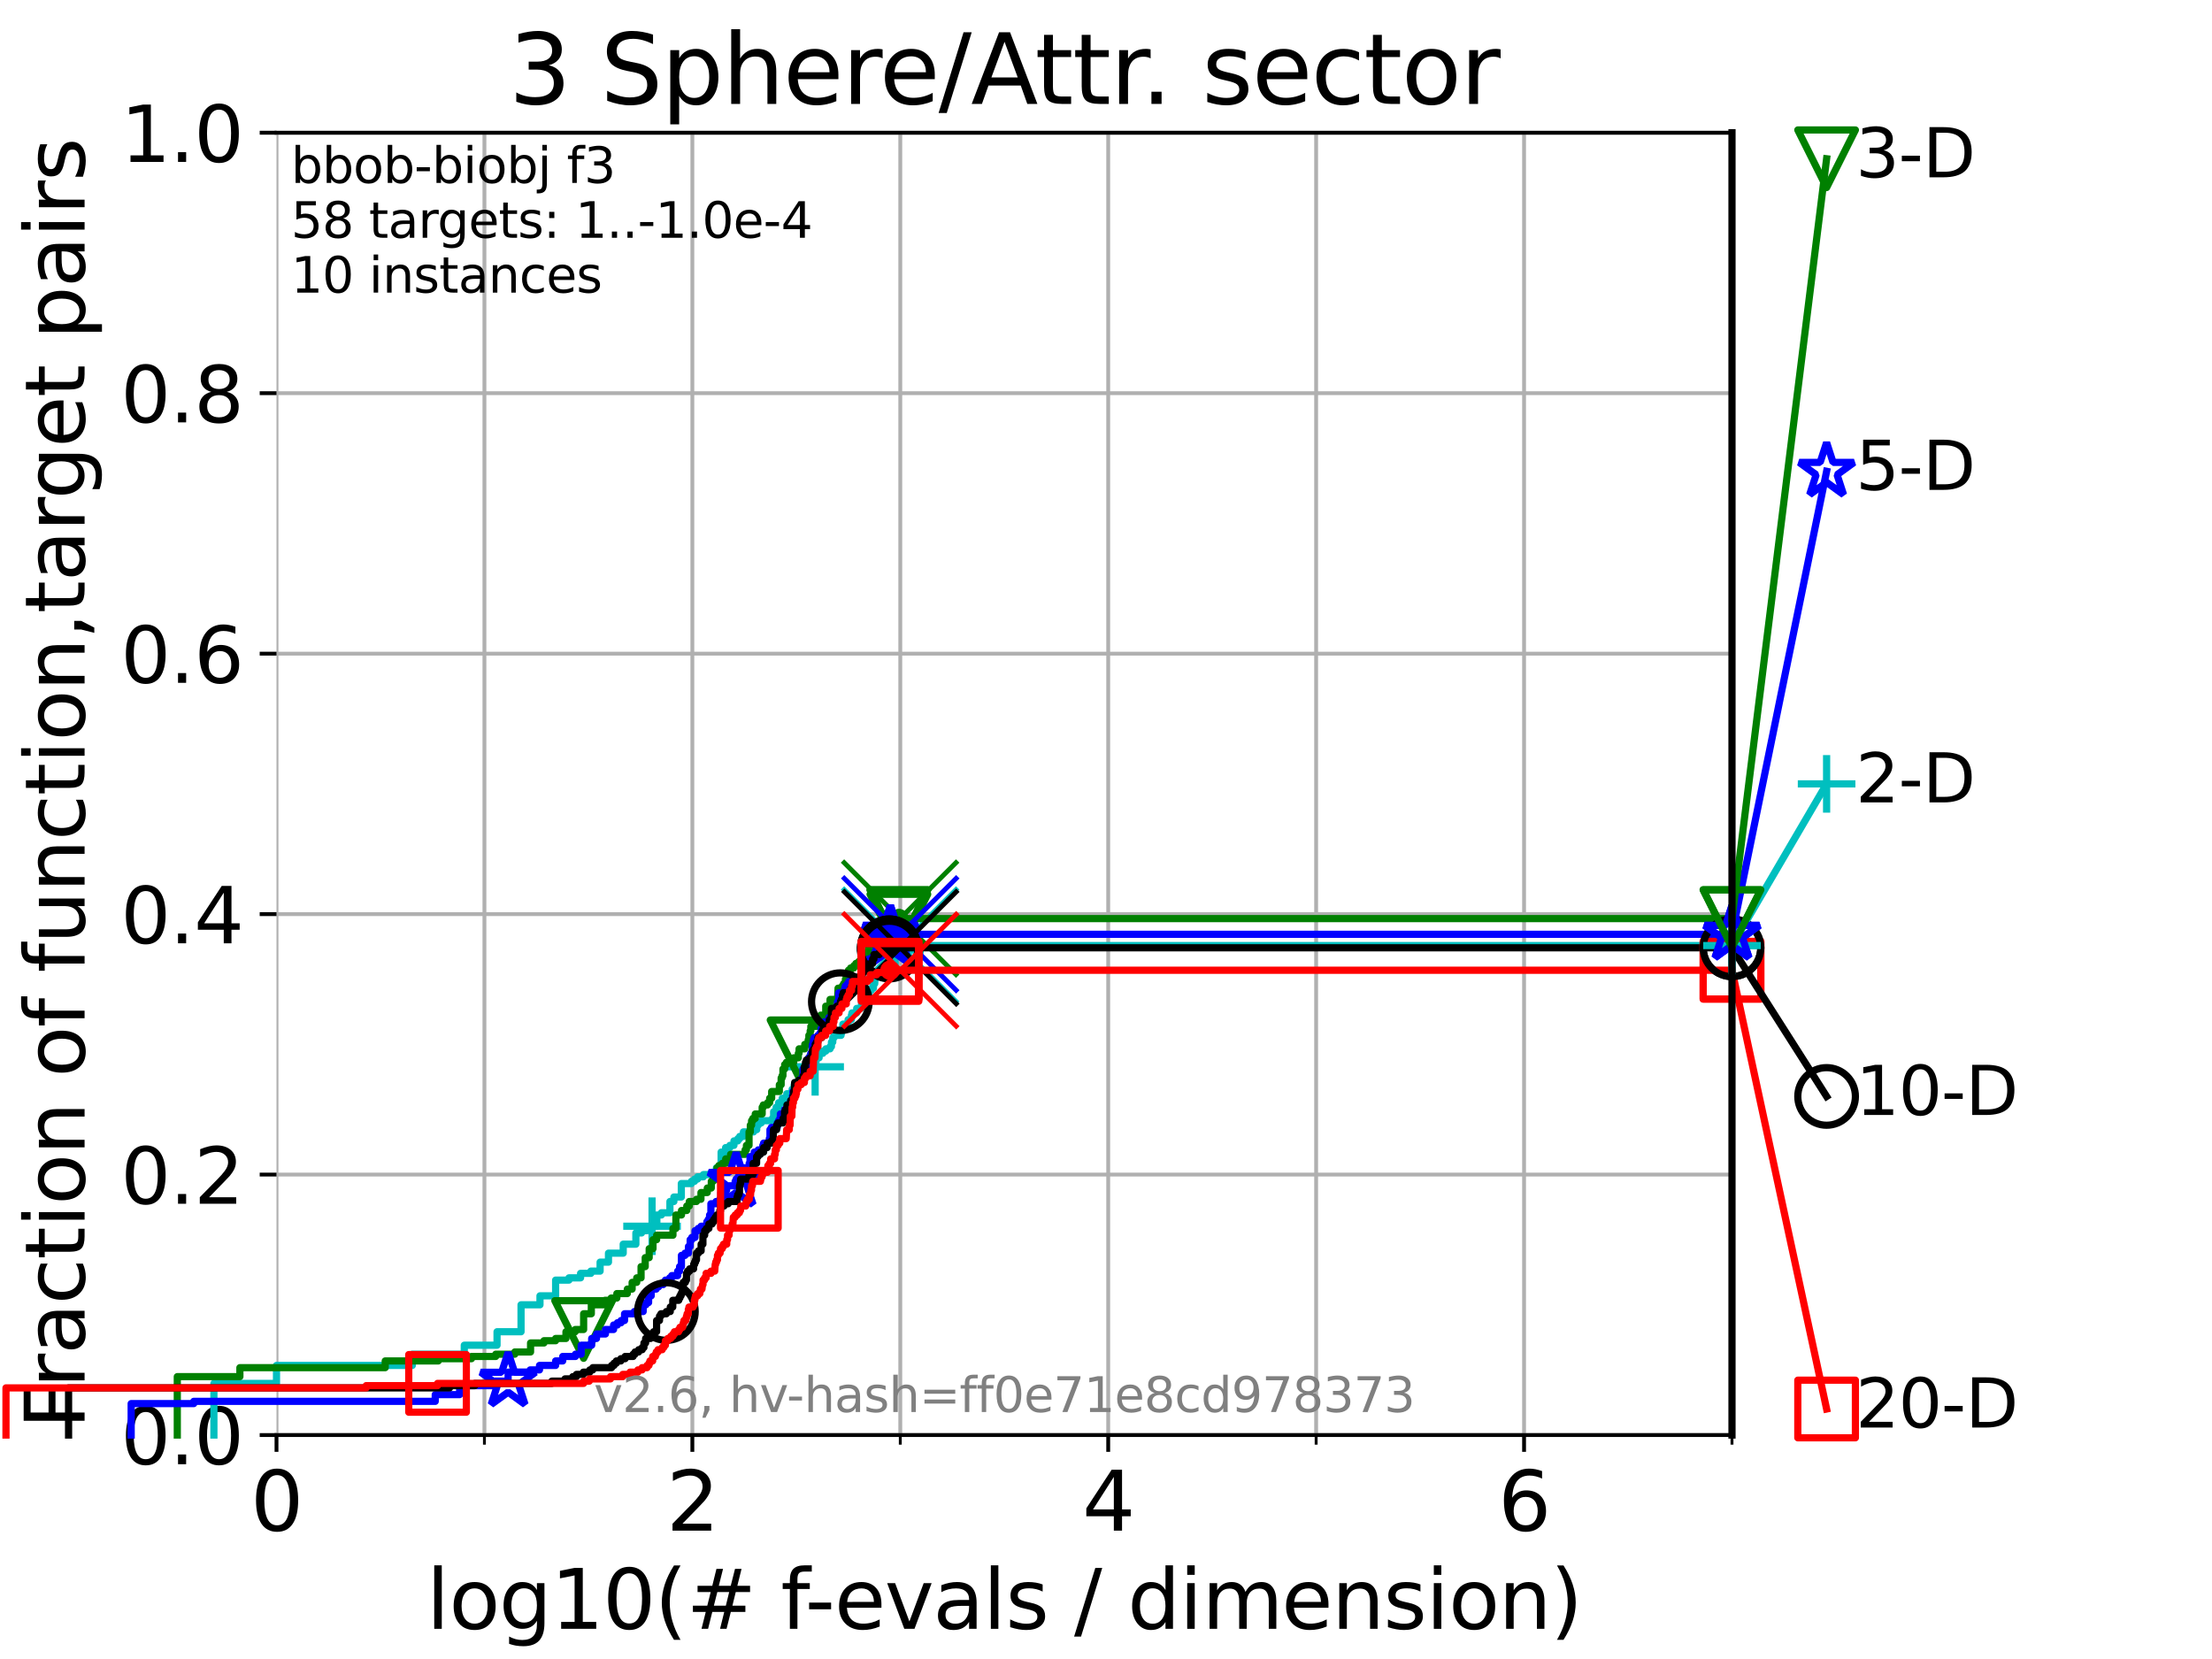 <?xml version="1.0" encoding="utf-8" standalone="no"?>
<!DOCTYPE svg PUBLIC "-//W3C//DTD SVG 1.1//EN"
  "http://www.w3.org/Graphics/SVG/1.1/DTD/svg11.dtd">
<svg xmlns:xlink="http://www.w3.org/1999/xlink" width="460.8pt" height="345.6pt" viewBox="0 0 460.8 345.6" xmlns="http://www.w3.org/2000/svg" version="1.1">
 <defs>
  <style type="text/css">*{stroke-linejoin: round; stroke-linecap: butt}</style>
 </defs>
 <g id="figure_1">
  <g id="patch_1">
   <path d="M 0 345.6 
L 460.8 345.6 
L 460.8 0 
L 0 0 
z
" style="fill: #ffffff"/>
  </g>
  <g id="axes_1">
   <g id="patch_2">
    <path d="M 57.6 298.944 
L 360.806 298.944 
L 360.806 27.648 
L 57.6 27.648 
z
" style="fill: #ffffff"/>
   </g>
   <g id="matplotlib.axis_1">
    <g id="xtick_1">
     <g id="line2d_1">
      <path d="M 57.6 298.944 
L 57.6 27.648 
" clip-path="url(#p46c66df307)" style="fill: none; stroke: #b0b0b0; stroke-width: 0.8; stroke-linecap: square"/>
     </g>
     <g id="line2d_2">
      <defs>
       <path id="m4faa73dcef" d="M 0 0 
L 0 3.5 
" style="stroke: #000000; stroke-width: 0.8"/>
      </defs>
      <g>
       <use xlink:href="#m4faa73dcef" x="57.6" y="298.944" style="stroke: #000000; stroke-width: 0.8"/>
      </g>
     </g>
     <g id="text_1">
      <!-- 0 -->
      <g transform="translate(52.192 318.861) scale(0.17 -0.17)">
       <defs>
        <path id="DejaVuSans-30" d="M 2034 4250 
Q 1547 4250 1301 3770 
Q 1056 3291 1056 2328 
Q 1056 1369 1301 889 
Q 1547 409 2034 409 
Q 2525 409 2770 889 
Q 3016 1369 3016 2328 
Q 3016 3291 2770 3770 
Q 2525 4250 2034 4250 
z
M 2034 4750 
Q 2819 4750 3233 4129 
Q 3647 3509 3647 2328 
Q 3647 1150 3233 529 
Q 2819 -91 2034 -91 
Q 1250 -91 836 529 
Q 422 1150 422 2328 
Q 422 3509 836 4129 
Q 1250 4750 2034 4750 
z
" transform="scale(0.016)"/>
       </defs>
       <use xlink:href="#DejaVuSans-30"/>
      </g>
     </g>
    </g>
    <g id="xtick_2">
     <g id="line2d_3">
      <path d="M 144.23 298.944 
L 144.23 27.648 
" clip-path="url(#p46c66df307)" style="fill: none; stroke: #b0b0b0; stroke-width: 0.8; stroke-linecap: square"/>
     </g>
     <g id="line2d_4">
      <g>
       <use xlink:href="#m4faa73dcef" x="144.23" y="298.944" style="stroke: #000000; stroke-width: 0.8"/>
      </g>
     </g>
     <g id="text_2">
      <!-- 2 -->
      <g transform="translate(138.822 318.861) scale(0.17 -0.17)">
       <defs>
        <path id="DejaVuSans-32" d="M 1228 531 
L 3431 531 
L 3431 0 
L 469 0 
L 469 531 
Q 828 903 1448 1529 
Q 2069 2156 2228 2338 
Q 2531 2678 2651 2914 
Q 2772 3150 2772 3378 
Q 2772 3750 2511 3984 
Q 2250 4219 1831 4219 
Q 1534 4219 1204 4116 
Q 875 4013 500 3803 
L 500 4441 
Q 881 4594 1212 4672 
Q 1544 4750 1819 4750 
Q 2544 4750 2975 4387 
Q 3406 4025 3406 3419 
Q 3406 3131 3298 2873 
Q 3191 2616 2906 2266 
Q 2828 2175 2409 1742 
Q 1991 1309 1228 531 
z
" transform="scale(0.016)"/>
       </defs>
       <use xlink:href="#DejaVuSans-32"/>
      </g>
     </g>
    </g>
    <g id="xtick_3">
     <g id="line2d_5">
      <path d="M 230.861 298.944 
L 230.861 27.648 
" clip-path="url(#p46c66df307)" style="fill: none; stroke: #b0b0b0; stroke-width: 0.8; stroke-linecap: square"/>
     </g>
     <g id="line2d_6">
      <g>
       <use xlink:href="#m4faa73dcef" x="230.861" y="298.944" style="stroke: #000000; stroke-width: 0.8"/>
      </g>
     </g>
     <g id="text_3">
      <!-- 4 -->
      <g transform="translate(225.453 318.861) scale(0.17 -0.17)">
       <defs>
        <path id="DejaVuSans-34" d="M 2419 4116 
L 825 1625 
L 2419 1625 
L 2419 4116 
z
M 2253 4666 
L 3047 4666 
L 3047 1625 
L 3713 1625 
L 3713 1100 
L 3047 1100 
L 3047 0 
L 2419 0 
L 2419 1100 
L 313 1100 
L 313 1709 
L 2253 4666 
z
" transform="scale(0.016)"/>
       </defs>
       <use xlink:href="#DejaVuSans-34"/>
      </g>
     </g>
    </g>
    <g id="xtick_4">
     <g id="line2d_7">
      <path d="M 317.491 298.944 
L 317.491 27.648 
" clip-path="url(#p46c66df307)" style="fill: none; stroke: #b0b0b0; stroke-width: 0.8; stroke-linecap: square"/>
     </g>
     <g id="line2d_8">
      <g>
       <use xlink:href="#m4faa73dcef" x="317.491" y="298.944" style="stroke: #000000; stroke-width: 0.8"/>
      </g>
     </g>
     <g id="text_4">
      <!-- 6 -->
      <g transform="translate(312.083 318.861) scale(0.17 -0.17)">
       <defs>
        <path id="DejaVuSans-36" d="M 2113 2584 
Q 1688 2584 1439 2293 
Q 1191 2003 1191 1497 
Q 1191 994 1439 701 
Q 1688 409 2113 409 
Q 2538 409 2786 701 
Q 3034 994 3034 1497 
Q 3034 2003 2786 2293 
Q 2538 2584 2113 2584 
z
M 3366 4563 
L 3366 3988 
Q 3128 4100 2886 4159 
Q 2644 4219 2406 4219 
Q 1781 4219 1451 3797 
Q 1122 3375 1075 2522 
Q 1259 2794 1537 2939 
Q 1816 3084 2150 3084 
Q 2853 3084 3261 2657 
Q 3669 2231 3669 1497 
Q 3669 778 3244 343 
Q 2819 -91 2113 -91 
Q 1303 -91 875 529 
Q 447 1150 447 2328 
Q 447 3434 972 4092 
Q 1497 4750 2381 4750 
Q 2619 4750 2861 4703 
Q 3103 4656 3366 4563 
z
" transform="scale(0.016)"/>
       </defs>
       <use xlink:href="#DejaVuSans-36"/>
      </g>
     </g>
    </g>
    <g id="xtick_5">
     <g id="line2d_9">
      <path d="M 100.915 298.944 
L 100.915 27.648 
" clip-path="url(#p46c66df307)" style="fill: none; stroke: #b0b0b0; stroke-width: 0.8; stroke-linecap: square"/>
     </g>
     <g id="line2d_10">
      <defs>
       <path id="m7f1d71a522" d="M 0 0 
L 0 2 
" style="stroke: #000000; stroke-width: 0.6"/>
      </defs>
      <g>
       <use xlink:href="#m7f1d71a522" x="100.915" y="298.944" style="stroke: #000000; stroke-width: 0.6"/>
      </g>
     </g>
    </g>
    <g id="xtick_6">
     <g id="line2d_11">
      <path d="M 187.546 298.944 
L 187.546 27.648 
" clip-path="url(#p46c66df307)" style="fill: none; stroke: #b0b0b0; stroke-width: 0.8; stroke-linecap: square"/>
     </g>
     <g id="line2d_12">
      <g>
       <use xlink:href="#m7f1d71a522" x="187.546" y="298.944" style="stroke: #000000; stroke-width: 0.6"/>
      </g>
     </g>
    </g>
    <g id="xtick_7">
     <g id="line2d_13">
      <path d="M 274.176 298.944 
L 274.176 27.648 
" clip-path="url(#p46c66df307)" style="fill: none; stroke: #b0b0b0; stroke-width: 0.8; stroke-linecap: square"/>
     </g>
     <g id="line2d_14">
      <g>
       <use xlink:href="#m7f1d71a522" x="274.176" y="298.944" style="stroke: #000000; stroke-width: 0.6"/>
      </g>
     </g>
    </g>
    <g id="xtick_8">
     <g id="line2d_15">
      <path d="M 360.806 298.944 
L 360.806 27.648 
" clip-path="url(#p46c66df307)" style="fill: none; stroke: #b0b0b0; stroke-width: 0.8; stroke-linecap: square"/>
     </g>
     <g id="line2d_16">
      <g>
       <use xlink:href="#m7f1d71a522" x="360.806" y="298.944" style="stroke: #000000; stroke-width: 0.6"/>
      </g>
     </g>
    </g>
    <g id="text_5">
     <!-- log10(# f-evals / dimension) -->
     <g transform="translate(88.823 339.314) scale(0.17 -0.17)">
      <defs>
       <path id="DejaVuSans-6c" d="M 603 4863 
L 1178 4863 
L 1178 0 
L 603 0 
L 603 4863 
z
" transform="scale(0.016)"/>
       <path id="DejaVuSans-6f" d="M 1959 3097 
Q 1497 3097 1228 2736 
Q 959 2375 959 1747 
Q 959 1119 1226 758 
Q 1494 397 1959 397 
Q 2419 397 2687 759 
Q 2956 1122 2956 1747 
Q 2956 2369 2687 2733 
Q 2419 3097 1959 3097 
z
M 1959 3584 
Q 2709 3584 3137 3096 
Q 3566 2609 3566 1747 
Q 3566 888 3137 398 
Q 2709 -91 1959 -91 
Q 1206 -91 779 398 
Q 353 888 353 1747 
Q 353 2609 779 3096 
Q 1206 3584 1959 3584 
z
" transform="scale(0.016)"/>
       <path id="DejaVuSans-67" d="M 2906 1791 
Q 2906 2416 2648 2759 
Q 2391 3103 1925 3103 
Q 1463 3103 1205 2759 
Q 947 2416 947 1791 
Q 947 1169 1205 825 
Q 1463 481 1925 481 
Q 2391 481 2648 825 
Q 2906 1169 2906 1791 
z
M 3481 434 
Q 3481 -459 3084 -895 
Q 2688 -1331 1869 -1331 
Q 1566 -1331 1297 -1286 
Q 1028 -1241 775 -1147 
L 775 -588 
Q 1028 -725 1275 -790 
Q 1522 -856 1778 -856 
Q 2344 -856 2625 -561 
Q 2906 -266 2906 331 
L 2906 616 
Q 2728 306 2450 153 
Q 2172 0 1784 0 
Q 1141 0 747 490 
Q 353 981 353 1791 
Q 353 2603 747 3093 
Q 1141 3584 1784 3584 
Q 2172 3584 2450 3431 
Q 2728 3278 2906 2969 
L 2906 3500 
L 3481 3500 
L 3481 434 
z
" transform="scale(0.016)"/>
       <path id="DejaVuSans-31" d="M 794 531 
L 1825 531 
L 1825 4091 
L 703 3866 
L 703 4441 
L 1819 4666 
L 2450 4666 
L 2450 531 
L 3481 531 
L 3481 0 
L 794 0 
L 794 531 
z
" transform="scale(0.016)"/>
       <path id="DejaVuSans-28" d="M 1984 4856 
Q 1566 4138 1362 3434 
Q 1159 2731 1159 2009 
Q 1159 1288 1364 580 
Q 1569 -128 1984 -844 
L 1484 -844 
Q 1016 -109 783 600 
Q 550 1309 550 2009 
Q 550 2706 781 3412 
Q 1013 4119 1484 4856 
L 1984 4856 
z
" transform="scale(0.016)"/>
       <path id="DejaVuSans-23" d="M 3272 2816 
L 2363 2816 
L 2100 1772 
L 3016 1772 
L 3272 2816 
z
M 2803 4594 
L 2478 3297 
L 3391 3297 
L 3719 4594 
L 4219 4594 
L 3897 3297 
L 4872 3297 
L 4872 2816 
L 3775 2816 
L 3519 1772 
L 4513 1772 
L 4513 1294 
L 3397 1294 
L 3072 0 
L 2572 0 
L 2894 1294 
L 1978 1294 
L 1656 0 
L 1153 0 
L 1478 1294 
L 494 1294 
L 494 1772 
L 1594 1772 
L 1856 2816 
L 850 2816 
L 850 3297 
L 1978 3297 
L 2297 4594 
L 2803 4594 
z
" transform="scale(0.016)"/>
       <path id="DejaVuSans-20" transform="scale(0.016)"/>
       <path id="DejaVuSans-66" d="M 2375 4863 
L 2375 4384 
L 1825 4384 
Q 1516 4384 1395 4259 
Q 1275 4134 1275 3809 
L 1275 3500 
L 2222 3500 
L 2222 3053 
L 1275 3053 
L 1275 0 
L 697 0 
L 697 3053 
L 147 3053 
L 147 3500 
L 697 3500 
L 697 3744 
Q 697 4328 969 4595 
Q 1241 4863 1831 4863 
L 2375 4863 
z
" transform="scale(0.016)"/>
       <path id="DejaVuSans-2d" d="M 313 2009 
L 1997 2009 
L 1997 1497 
L 313 1497 
L 313 2009 
z
" transform="scale(0.016)"/>
       <path id="DejaVuSans-65" d="M 3597 1894 
L 3597 1613 
L 953 1613 
Q 991 1019 1311 708 
Q 1631 397 2203 397 
Q 2534 397 2845 478 
Q 3156 559 3463 722 
L 3463 178 
Q 3153 47 2828 -22 
Q 2503 -91 2169 -91 
Q 1331 -91 842 396 
Q 353 884 353 1716 
Q 353 2575 817 3079 
Q 1281 3584 2069 3584 
Q 2775 3584 3186 3129 
Q 3597 2675 3597 1894 
z
M 3022 2063 
Q 3016 2534 2758 2815 
Q 2500 3097 2075 3097 
Q 1594 3097 1305 2825 
Q 1016 2553 972 2059 
L 3022 2063 
z
" transform="scale(0.016)"/>
       <path id="DejaVuSans-76" d="M 191 3500 
L 800 3500 
L 1894 563 
L 2988 3500 
L 3597 3500 
L 2284 0 
L 1503 0 
L 191 3500 
z
" transform="scale(0.016)"/>
       <path id="DejaVuSans-61" d="M 2194 1759 
Q 1497 1759 1228 1600 
Q 959 1441 959 1056 
Q 959 750 1161 570 
Q 1363 391 1709 391 
Q 2188 391 2477 730 
Q 2766 1069 2766 1631 
L 2766 1759 
L 2194 1759 
z
M 3341 1997 
L 3341 0 
L 2766 0 
L 2766 531 
Q 2569 213 2275 61 
Q 1981 -91 1556 -91 
Q 1019 -91 701 211 
Q 384 513 384 1019 
Q 384 1609 779 1909 
Q 1175 2209 1959 2209 
L 2766 2209 
L 2766 2266 
Q 2766 2663 2505 2880 
Q 2244 3097 1772 3097 
Q 1472 3097 1187 3025 
Q 903 2953 641 2809 
L 641 3341 
Q 956 3463 1253 3523 
Q 1550 3584 1831 3584 
Q 2591 3584 2966 3190 
Q 3341 2797 3341 1997 
z
" transform="scale(0.016)"/>
       <path id="DejaVuSans-73" d="M 2834 3397 
L 2834 2853 
Q 2591 2978 2328 3040 
Q 2066 3103 1784 3103 
Q 1356 3103 1142 2972 
Q 928 2841 928 2578 
Q 928 2378 1081 2264 
Q 1234 2150 1697 2047 
L 1894 2003 
Q 2506 1872 2764 1633 
Q 3022 1394 3022 966 
Q 3022 478 2636 193 
Q 2250 -91 1575 -91 
Q 1294 -91 989 -36 
Q 684 19 347 128 
L 347 722 
Q 666 556 975 473 
Q 1284 391 1588 391 
Q 1994 391 2212 530 
Q 2431 669 2431 922 
Q 2431 1156 2273 1281 
Q 2116 1406 1581 1522 
L 1381 1569 
Q 847 1681 609 1914 
Q 372 2147 372 2553 
Q 372 3047 722 3315 
Q 1072 3584 1716 3584 
Q 2034 3584 2315 3537 
Q 2597 3491 2834 3397 
z
" transform="scale(0.016)"/>
       <path id="DejaVuSans-2f" d="M 1625 4666 
L 2156 4666 
L 531 -594 
L 0 -594 
L 1625 4666 
z
" transform="scale(0.016)"/>
       <path id="DejaVuSans-64" d="M 2906 2969 
L 2906 4863 
L 3481 4863 
L 3481 0 
L 2906 0 
L 2906 525 
Q 2725 213 2448 61 
Q 2172 -91 1784 -91 
Q 1150 -91 751 415 
Q 353 922 353 1747 
Q 353 2572 751 3078 
Q 1150 3584 1784 3584 
Q 2172 3584 2448 3432 
Q 2725 3281 2906 2969 
z
M 947 1747 
Q 947 1113 1208 752 
Q 1469 391 1925 391 
Q 2381 391 2643 752 
Q 2906 1113 2906 1747 
Q 2906 2381 2643 2742 
Q 2381 3103 1925 3103 
Q 1469 3103 1208 2742 
Q 947 2381 947 1747 
z
" transform="scale(0.016)"/>
       <path id="DejaVuSans-69" d="M 603 3500 
L 1178 3500 
L 1178 0 
L 603 0 
L 603 3500 
z
M 603 4863 
L 1178 4863 
L 1178 4134 
L 603 4134 
L 603 4863 
z
" transform="scale(0.016)"/>
       <path id="DejaVuSans-6d" d="M 3328 2828 
Q 3544 3216 3844 3400 
Q 4144 3584 4550 3584 
Q 5097 3584 5394 3201 
Q 5691 2819 5691 2113 
L 5691 0 
L 5113 0 
L 5113 2094 
Q 5113 2597 4934 2840 
Q 4756 3084 4391 3084 
Q 3944 3084 3684 2787 
Q 3425 2491 3425 1978 
L 3425 0 
L 2847 0 
L 2847 2094 
Q 2847 2600 2669 2842 
Q 2491 3084 2119 3084 
Q 1678 3084 1418 2786 
Q 1159 2488 1159 1978 
L 1159 0 
L 581 0 
L 581 3500 
L 1159 3500 
L 1159 2956 
Q 1356 3278 1631 3431 
Q 1906 3584 2284 3584 
Q 2666 3584 2933 3390 
Q 3200 3197 3328 2828 
z
" transform="scale(0.016)"/>
       <path id="DejaVuSans-6e" d="M 3513 2113 
L 3513 0 
L 2938 0 
L 2938 2094 
Q 2938 2591 2744 2837 
Q 2550 3084 2163 3084 
Q 1697 3084 1428 2787 
Q 1159 2491 1159 1978 
L 1159 0 
L 581 0 
L 581 3500 
L 1159 3500 
L 1159 2956 
Q 1366 3272 1645 3428 
Q 1925 3584 2291 3584 
Q 2894 3584 3203 3211 
Q 3513 2838 3513 2113 
z
" transform="scale(0.016)"/>
       <path id="DejaVuSans-29" d="M 513 4856 
L 1013 4856 
Q 1481 4119 1714 3412 
Q 1947 2706 1947 2009 
Q 1947 1309 1714 600 
Q 1481 -109 1013 -844 
L 513 -844 
Q 928 -128 1133 580 
Q 1338 1288 1338 2009 
Q 1338 2731 1133 3434 
Q 928 4138 513 4856 
z
" transform="scale(0.016)"/>
      </defs>
      <use xlink:href="#DejaVuSans-6c"/>
      <use xlink:href="#DejaVuSans-6f" x="27.783"/>
      <use xlink:href="#DejaVuSans-67" x="88.965"/>
      <use xlink:href="#DejaVuSans-31" x="152.441"/>
      <use xlink:href="#DejaVuSans-30" x="216.064"/>
      <use xlink:href="#DejaVuSans-28" x="279.688"/>
      <use xlink:href="#DejaVuSans-23" x="318.701"/>
      <use xlink:href="#DejaVuSans-20" x="402.49"/>
      <use xlink:href="#DejaVuSans-66" x="434.277"/>
      <use xlink:href="#DejaVuSans-2d" x="463.982"/>
      <use xlink:href="#DejaVuSans-65" x="500.066"/>
      <use xlink:href="#DejaVuSans-76" x="561.59"/>
      <use xlink:href="#DejaVuSans-61" x="620.77"/>
      <use xlink:href="#DejaVuSans-6c" x="682.049"/>
      <use xlink:href="#DejaVuSans-73" x="709.832"/>
      <use xlink:href="#DejaVuSans-20" x="761.932"/>
      <use xlink:href="#DejaVuSans-2f" x="793.719"/>
      <use xlink:href="#DejaVuSans-20" x="827.41"/>
      <use xlink:href="#DejaVuSans-64" x="859.197"/>
      <use xlink:href="#DejaVuSans-69" x="922.674"/>
      <use xlink:href="#DejaVuSans-6d" x="950.457"/>
      <use xlink:href="#DejaVuSans-65" x="1047.869"/>
      <use xlink:href="#DejaVuSans-6e" x="1109.393"/>
      <use xlink:href="#DejaVuSans-73" x="1172.771"/>
      <use xlink:href="#DejaVuSans-69" x="1224.871"/>
      <use xlink:href="#DejaVuSans-6f" x="1252.654"/>
      <use xlink:href="#DejaVuSans-6e" x="1313.836"/>
      <use xlink:href="#DejaVuSans-29" x="1377.215"/>
     </g>
    </g>
   </g>
   <g id="matplotlib.axis_2">
    <g id="ytick_1">
     <g id="line2d_17">
      <path d="M 57.6 298.944 
L 360.806 298.944 
" clip-path="url(#p46c66df307)" style="fill: none; stroke: #b0b0b0; stroke-width: 0.8; stroke-linecap: square"/>
     </g>
     <g id="line2d_18">
      <defs>
       <path id="m7240d5e9ea" d="M 0 0 
L -3.5 0 
" style="stroke: #000000; stroke-width: 0.8"/>
      </defs>
      <g>
       <use xlink:href="#m7240d5e9ea" x="57.6" y="298.944" style="stroke: #000000; stroke-width: 0.8"/>
      </g>
     </g>
     <g id="text_6">
      <!-- 0.0 -->
      <g transform="translate(25.155 305.023) scale(0.16 -0.16)">
       <defs>
        <path id="DejaVuSans-2e" d="M 684 794 
L 1344 794 
L 1344 0 
L 684 0 
L 684 794 
z
" transform="scale(0.016)"/>
       </defs>
       <use xlink:href="#DejaVuSans-30"/>
       <use xlink:href="#DejaVuSans-2e" x="63.623"/>
       <use xlink:href="#DejaVuSans-30" x="95.41"/>
      </g>
     </g>
    </g>
    <g id="ytick_2">
     <g id="line2d_19">
      <path d="M 57.6 244.685 
L 360.806 244.685 
" clip-path="url(#p46c66df307)" style="fill: none; stroke: #b0b0b0; stroke-width: 0.8; stroke-linecap: square"/>
     </g>
     <g id="line2d_20">
      <g>
       <use xlink:href="#m7240d5e9ea" x="57.6" y="244.685" style="stroke: #000000; stroke-width: 0.8"/>
      </g>
     </g>
     <g id="text_7">
      <!-- 0.2 -->
      <g transform="translate(25.155 250.764) scale(0.16 -0.16)">
       <use xlink:href="#DejaVuSans-30"/>
       <use xlink:href="#DejaVuSans-2e" x="63.623"/>
       <use xlink:href="#DejaVuSans-32" x="95.41"/>
      </g>
     </g>
    </g>
    <g id="ytick_3">
     <g id="line2d_21">
      <path d="M 57.6 190.426 
L 360.806 190.426 
" clip-path="url(#p46c66df307)" style="fill: none; stroke: #b0b0b0; stroke-width: 0.8; stroke-linecap: square"/>
     </g>
     <g id="line2d_22">
      <g>
       <use xlink:href="#m7240d5e9ea" x="57.6" y="190.426" style="stroke: #000000; stroke-width: 0.8"/>
      </g>
     </g>
     <g id="text_8">
      <!-- 0.4 -->
      <g transform="translate(25.155 196.504) scale(0.16 -0.16)">
       <use xlink:href="#DejaVuSans-30"/>
       <use xlink:href="#DejaVuSans-2e" x="63.623"/>
       <use xlink:href="#DejaVuSans-34" x="95.41"/>
      </g>
     </g>
    </g>
    <g id="ytick_4">
     <g id="line2d_23">
      <path d="M 57.6 136.166 
L 360.806 136.166 
" clip-path="url(#p46c66df307)" style="fill: none; stroke: #b0b0b0; stroke-width: 0.8; stroke-linecap: square"/>
     </g>
     <g id="line2d_24">
      <g>
       <use xlink:href="#m7240d5e9ea" x="57.6" y="136.166" style="stroke: #000000; stroke-width: 0.8"/>
      </g>
     </g>
     <g id="text_9">
      <!-- 0.6 -->
      <g transform="translate(25.155 142.245) scale(0.16 -0.16)">
       <use xlink:href="#DejaVuSans-30"/>
       <use xlink:href="#DejaVuSans-2e" x="63.623"/>
       <use xlink:href="#DejaVuSans-36" x="95.41"/>
      </g>
     </g>
    </g>
    <g id="ytick_5">
     <g id="line2d_25">
      <path d="M 57.6 81.907 
L 360.806 81.907 
" clip-path="url(#p46c66df307)" style="fill: none; stroke: #b0b0b0; stroke-width: 0.8; stroke-linecap: square"/>
     </g>
     <g id="line2d_26">
      <g>
       <use xlink:href="#m7240d5e9ea" x="57.6" y="81.907" style="stroke: #000000; stroke-width: 0.8"/>
      </g>
     </g>
     <g id="text_10">
      <!-- 0.8 -->
      <g transform="translate(25.155 87.986) scale(0.16 -0.16)">
       <defs>
        <path id="DejaVuSans-38" d="M 2034 2216 
Q 1584 2216 1326 1975 
Q 1069 1734 1069 1313 
Q 1069 891 1326 650 
Q 1584 409 2034 409 
Q 2484 409 2743 651 
Q 3003 894 3003 1313 
Q 3003 1734 2745 1975 
Q 2488 2216 2034 2216 
z
M 1403 2484 
Q 997 2584 770 2862 
Q 544 3141 544 3541 
Q 544 4100 942 4425 
Q 1341 4750 2034 4750 
Q 2731 4750 3128 4425 
Q 3525 4100 3525 3541 
Q 3525 3141 3298 2862 
Q 3072 2584 2669 2484 
Q 3125 2378 3379 2068 
Q 3634 1759 3634 1313 
Q 3634 634 3220 271 
Q 2806 -91 2034 -91 
Q 1263 -91 848 271 
Q 434 634 434 1313 
Q 434 1759 690 2068 
Q 947 2378 1403 2484 
z
M 1172 3481 
Q 1172 3119 1398 2916 
Q 1625 2713 2034 2713 
Q 2441 2713 2670 2916 
Q 2900 3119 2900 3481 
Q 2900 3844 2670 4047 
Q 2441 4250 2034 4250 
Q 1625 4250 1398 4047 
Q 1172 3844 1172 3481 
z
" transform="scale(0.016)"/>
       </defs>
       <use xlink:href="#DejaVuSans-30"/>
       <use xlink:href="#DejaVuSans-2e" x="63.623"/>
       <use xlink:href="#DejaVuSans-38" x="95.41"/>
      </g>
     </g>
    </g>
    <g id="ytick_6">
     <g id="line2d_27">
      <path d="M 57.6 27.648 
L 360.806 27.648 
" clip-path="url(#p46c66df307)" style="fill: none; stroke: #b0b0b0; stroke-width: 0.8; stroke-linecap: square"/>
     </g>
     <g id="line2d_28">
      <g>
       <use xlink:href="#m7240d5e9ea" x="57.6" y="27.648" style="stroke: #000000; stroke-width: 0.8"/>
      </g>
     </g>
     <g id="text_11">
      <!-- 1.0 -->
      <g transform="translate(25.155 33.727) scale(0.16 -0.16)">
       <use xlink:href="#DejaVuSans-31"/>
       <use xlink:href="#DejaVuSans-2e" x="63.623"/>
       <use xlink:href="#DejaVuSans-30" x="95.41"/>
      </g>
     </g>
    </g>
    <g id="text_12">
     <!-- Fraction of function,target pairs -->
     <g transform="translate(17.62 297.681) rotate(-90) scale(0.17 -0.17)">
      <defs>
       <path id="DejaVuSans-46" d="M 628 4666 
L 3309 4666 
L 3309 4134 
L 1259 4134 
L 1259 2759 
L 3109 2759 
L 3109 2228 
L 1259 2228 
L 1259 0 
L 628 0 
L 628 4666 
z
" transform="scale(0.016)"/>
       <path id="DejaVuSans-72" d="M 2631 2963 
Q 2534 3019 2420 3045 
Q 2306 3072 2169 3072 
Q 1681 3072 1420 2755 
Q 1159 2438 1159 1844 
L 1159 0 
L 581 0 
L 581 3500 
L 1159 3500 
L 1159 2956 
Q 1341 3275 1631 3429 
Q 1922 3584 2338 3584 
Q 2397 3584 2469 3576 
Q 2541 3569 2628 3553 
L 2631 2963 
z
" transform="scale(0.016)"/>
       <path id="DejaVuSans-63" d="M 3122 3366 
L 3122 2828 
Q 2878 2963 2633 3030 
Q 2388 3097 2138 3097 
Q 1578 3097 1268 2742 
Q 959 2388 959 1747 
Q 959 1106 1268 751 
Q 1578 397 2138 397 
Q 2388 397 2633 464 
Q 2878 531 3122 666 
L 3122 134 
Q 2881 22 2623 -34 
Q 2366 -91 2075 -91 
Q 1284 -91 818 406 
Q 353 903 353 1747 
Q 353 2603 823 3093 
Q 1294 3584 2113 3584 
Q 2378 3584 2631 3529 
Q 2884 3475 3122 3366 
z
" transform="scale(0.016)"/>
       <path id="DejaVuSans-74" d="M 1172 4494 
L 1172 3500 
L 2356 3500 
L 2356 3053 
L 1172 3053 
L 1172 1153 
Q 1172 725 1289 603 
Q 1406 481 1766 481 
L 2356 481 
L 2356 0 
L 1766 0 
Q 1100 0 847 248 
Q 594 497 594 1153 
L 594 3053 
L 172 3053 
L 172 3500 
L 594 3500 
L 594 4494 
L 1172 4494 
z
" transform="scale(0.016)"/>
       <path id="DejaVuSans-75" d="M 544 1381 
L 544 3500 
L 1119 3500 
L 1119 1403 
Q 1119 906 1312 657 
Q 1506 409 1894 409 
Q 2359 409 2629 706 
Q 2900 1003 2900 1516 
L 2900 3500 
L 3475 3500 
L 3475 0 
L 2900 0 
L 2900 538 
Q 2691 219 2414 64 
Q 2138 -91 1772 -91 
Q 1169 -91 856 284 
Q 544 659 544 1381 
z
M 1991 3584 
L 1991 3584 
z
" transform="scale(0.016)"/>
       <path id="DejaVuSans-2c" d="M 750 794 
L 1409 794 
L 1409 256 
L 897 -744 
L 494 -744 
L 750 256 
L 750 794 
z
" transform="scale(0.016)"/>
       <path id="DejaVuSans-70" d="M 1159 525 
L 1159 -1331 
L 581 -1331 
L 581 3500 
L 1159 3500 
L 1159 2969 
Q 1341 3281 1617 3432 
Q 1894 3584 2278 3584 
Q 2916 3584 3314 3078 
Q 3713 2572 3713 1747 
Q 3713 922 3314 415 
Q 2916 -91 2278 -91 
Q 1894 -91 1617 61 
Q 1341 213 1159 525 
z
M 3116 1747 
Q 3116 2381 2855 2742 
Q 2594 3103 2138 3103 
Q 1681 3103 1420 2742 
Q 1159 2381 1159 1747 
Q 1159 1113 1420 752 
Q 1681 391 2138 391 
Q 2594 391 2855 752 
Q 3116 1113 3116 1747 
z
" transform="scale(0.016)"/>
      </defs>
      <use xlink:href="#DejaVuSans-46"/>
      <use xlink:href="#DejaVuSans-72" x="50.27"/>
      <use xlink:href="#DejaVuSans-61" x="91.383"/>
      <use xlink:href="#DejaVuSans-63" x="152.662"/>
      <use xlink:href="#DejaVuSans-74" x="207.643"/>
      <use xlink:href="#DejaVuSans-69" x="246.852"/>
      <use xlink:href="#DejaVuSans-6f" x="274.635"/>
      <use xlink:href="#DejaVuSans-6e" x="335.816"/>
      <use xlink:href="#DejaVuSans-20" x="399.195"/>
      <use xlink:href="#DejaVuSans-6f" x="430.982"/>
      <use xlink:href="#DejaVuSans-66" x="492.164"/>
      <use xlink:href="#DejaVuSans-20" x="527.369"/>
      <use xlink:href="#DejaVuSans-66" x="559.156"/>
      <use xlink:href="#DejaVuSans-75" x="594.361"/>
      <use xlink:href="#DejaVuSans-6e" x="657.74"/>
      <use xlink:href="#DejaVuSans-63" x="721.119"/>
      <use xlink:href="#DejaVuSans-74" x="776.1"/>
      <use xlink:href="#DejaVuSans-69" x="815.309"/>
      <use xlink:href="#DejaVuSans-6f" x="843.092"/>
      <use xlink:href="#DejaVuSans-6e" x="904.273"/>
      <use xlink:href="#DejaVuSans-2c" x="967.652"/>
      <use xlink:href="#DejaVuSans-74" x="999.439"/>
      <use xlink:href="#DejaVuSans-61" x="1038.648"/>
      <use xlink:href="#DejaVuSans-72" x="1099.928"/>
      <use xlink:href="#DejaVuSans-67" x="1139.291"/>
      <use xlink:href="#DejaVuSans-65" x="1202.768"/>
      <use xlink:href="#DejaVuSans-74" x="1264.291"/>
      <use xlink:href="#DejaVuSans-20" x="1303.5"/>
      <use xlink:href="#DejaVuSans-70" x="1335.287"/>
      <use xlink:href="#DejaVuSans-61" x="1398.764"/>
      <use xlink:href="#DejaVuSans-69" x="1460.043"/>
      <use xlink:href="#DejaVuSans-72" x="1487.826"/>
      <use xlink:href="#DejaVuSans-73" x="1528.939"/>
     </g>
    </g>
   </g>
   <g id="line2d_29">
    <defs>
     <path id="m9fc5165e3d" d="M 0 1.5 
C 0.398 1.5 0.779 1.342 1.061 1.061 
C 1.342 0.779 1.5 0.398 1.5 0 
C 1.5 -0.398 1.342 -0.779 1.061 -1.061 
C 0.779 -1.342 0.398 -1.5 0 -1.5 
C -0.398 -1.5 -0.779 -1.342 -1.061 -1.061 
C -1.342 -0.779 -1.5 -0.398 -1.5 0 
C -1.5 0.398 -1.342 0.779 -1.061 1.061 
C -0.779 1.342 -0.398 1.5 0 1.5 
z
" style="stroke: #00bfbf"/>
    </defs>
    <g>
     <use xlink:href="#m9fc5165e3d" x="186.432" y="196.974" style="fill: #00bfbf; stroke: #00bfbf"/>
     <use xlink:href="#m9fc5165e3d" x="186.432" y="196.974" style="fill: #00bfbf; stroke: #00bfbf"/>
    </g>
   </g>
   <g id="line2d_30">
    <path d="M 44.561 298.944 
L 44.561 288.186 
L 57.6 288.186 
L 57.6 284.444 
L 85.894 284.444 
L 85.894 282.105 
L 96.718 282.105 
L 96.718 280.234 
L 103.544 280.234 
L 103.544 277.427 
L 108.543 277.427 
L 108.543 271.814 
L 112.488 271.814 
L 112.488 269.943 
L 115.747 269.943 
L 115.747 266.669 
L 118.525 266.669 
L 118.525 266.201 
L 120.944 266.201 
L 120.944 265.266 
L 123.088 265.266 
L 123.088 264.798 
L 125.012 264.798 
L 125.012 262.927 
L 126.757 262.927 
L 126.757 261.056 
L 129.826 261.056 
L 129.826 259.185 
L 132.464 259.185 
L 132.464 256.846 
L 133.656 256.846 
L 133.656 256.379 
L 134.777 256.379 
L 134.777 255.911 
L 135.835 255.911 
L 135.835 255.443 
L 136.837 255.443 
L 136.837 253.104 
L 137.788 253.104 
L 137.788 252.637 
L 139.556 252.637 
L 139.556 250.298 
L 140.382 250.298 
L 140.382 249.362 
L 141.932 249.362 
L 141.932 246.556 
L 144.041 246.556 
L 144.041 246.088 
L 144.695 246.088 
L 144.695 245.62 
L 145.327 245.62 
L 145.327 245.153 
L 146.53 245.153 
L 146.53 244.685 
L 148.201 244.685 
L 148.201 244.217 
L 149.238 244.217 
L 149.238 243.282 
L 150.221 243.282 
L 150.221 240.007 
L 151.155 240.007 
L 151.155 239.072 
L 152.045 239.072 
L 152.045 238.604 
L 152.895 238.604 
L 152.895 237.669 
L 153.708 237.669 
L 153.708 237.201 
L 154.101 237.201 
L 154.101 236.733 
L 154.865 236.733 
L 154.865 235.798 
L 156.985 235.798 
L 156.985 235.33 
L 157.642 235.33 
L 157.642 234.394 
L 157.962 234.394 
L 157.962 233.927 
L 158.586 233.927 
L 158.586 233.459 
L 160.894 233.459 
L 160.894 232.991 
L 161.164 232.991 
L 161.164 231.588 
L 161.692 231.588 
L 161.692 230.652 
L 162.205 230.652 
L 162.205 229.717 
L 162.95 229.717 
L 162.95 228.781 
L 163.899 228.781 
L 163.899 227.846 
L 165.022 227.846 
L 165.022 226.91 
L 165.453 226.91 
L 165.453 225.975 
L 166.082 225.975 
L 166.082 225.507 
L 166.287 225.507 
L 166.287 225.039 
L 166.489 225.039 
L 166.489 224.571 
L 167.472 224.571 
L 167.472 223.636 
L 168.405 223.636 
L 168.405 223.168 
L 168.586 223.168 
L 168.586 222.233 
L 169.808 222.233 
L 169.808 221.297 
L 169.977 221.297 
L 169.977 220.362 
L 170.635 220.362 
L 170.635 219.426 
L 171.427 219.426 
L 171.427 218.958 
L 172.037 218.958 
L 172.037 218.491 
L 172.917 218.491 
L 172.917 218.023 
L 173.202 218.023 
L 173.202 217.087 
L 173.482 217.087 
L 173.482 216.152 
L 173.758 216.152 
L 173.758 215.684 
L 175.208 215.684 
L 175.208 215.216 
L 175.334 215.216 
L 175.334 214.281 
L 175.585 214.281 
L 175.585 213.345 
L 176.672 213.345 
L 176.672 212.41 
L 177.363 212.41 
L 177.363 211.474 
L 177.476 211.474 
L 177.476 211.007 
L 178.462 211.007 
L 178.462 210.071 
L 179.398 210.071 
L 179.5 208.668 
L 179.6 208.668 
L 179.6 207.732 
L 180.769 207.732 
L 180.769 207.265 
L 180.957 207.265 
L 180.957 206.329 
L 181.509 206.329 
L 181.509 205.861 
L 181.957 205.861 
L 181.957 204.926 
L 182.221 204.926 
L 182.309 203.523 
L 182.653 203.523 
L 182.653 202.587 
L 183.651 202.587 
L 183.651 201.652 
L 184.366 201.652 
L 184.366 199.781 
L 185.279 199.781 
L 185.279 199.313 
L 186.079 199.313 
L 186.079 198.845 
L 186.221 198.845 
L 186.221 197.91 
L 186.432 197.91 
L 186.432 196.974 
L 360.806 196.974 
L 360.806 196.974 
" style="fill: none; stroke: #00bfbf; stroke-width: 1.5; stroke-linecap: square"/>
   </g>
   <g id="line2d_31">
    <defs>
     <path id="m94e1c93dc6" d="M -6 0 
L 6 0 
M 0 6 
L 0 -6 
" style="stroke: #00bfbf; stroke-width: 1.5"/>
    </defs>
    <g>
     <use xlink:href="#m94e1c93dc6" x="135.835" y="255.443" style="fill-opacity: 0; stroke: #00bfbf; stroke-width: 1.5"/>
     <use xlink:href="#m94e1c93dc6" x="169.808" y="222.233" style="fill-opacity: 0; stroke: #00bfbf; stroke-width: 1.5"/>
     <use xlink:href="#m94e1c93dc6" x="186.432" y="197.91" style="fill-opacity: 0; stroke: #00bfbf; stroke-width: 1.5"/>
     <use xlink:href="#m94e1c93dc6" x="186.432" y="196.974" style="fill-opacity: 0; stroke: #00bfbf; stroke-width: 1.5"/>
     <use xlink:href="#m94e1c93dc6" x="360.806" y="196.974" style="fill-opacity: 0; stroke: #00bfbf; stroke-width: 1.5"/>
    </g>
   </g>
   <g id="line2d_32">
    <path style="fill: none; stroke: #00bfbf; stroke-width: 1.5; stroke-linecap: square"/>
    <g/>
   </g>
   <g id="line2d_33">
    <path d="M 187.508 196.974 
" clip-path="url(#p46c66df307)" style="fill: none; stroke: #00bfbf; stroke-width: 1.5; stroke-linecap: square"/>
    <defs>
     <path id="mb039123ce8" d="M -12 12 
L 12 -12 
M -12 -12 
L 12 12 
" style="stroke: #00bfbf"/>
    </defs>
    <g clip-path="url(#p46c66df307)">
     <use xlink:href="#mb039123ce8" x="187.508" y="196.974" style="fill: #00bfbf; stroke: #00bfbf"/>
    </g>
   </g>
   <g id="line2d_34">
    <defs>
     <path id="mbf2c1e0dda" d="M 0 1.5 
C 0.398 1.5 0.779 1.342 1.061 1.061 
C 1.342 0.779 1.5 0.398 1.5 0 
C 1.5 -0.398 1.342 -0.779 1.061 -1.061 
C 0.779 -1.342 0.398 -1.5 0 -1.5 
C -0.398 -1.5 -0.779 -1.342 -1.061 -1.061 
C -1.342 -0.779 -1.5 -0.398 -1.5 0 
C -1.5 0.398 -1.342 0.779 -1.061 1.061 
C -0.779 1.342 -0.398 1.5 0 1.5 
z
" style="stroke: #008000"/>
    </defs>
    <g>
     <use xlink:href="#mbf2c1e0dda" x="187.255" y="191.361" style="fill: #008000; stroke: #008000"/>
     <use xlink:href="#mbf2c1e0dda" x="187.255" y="191.361" style="fill: #008000; stroke: #008000"/>
    </g>
   </g>
   <g id="line2d_35">
    <path d="M 36.933 298.944 
L 36.933 286.782 
L 49.973 286.782 
L 49.973 284.911 
L 80.249 284.911 
L 80.249 283.508 
L 91.306 283.508 
L 91.306 283.04 
L 98.223 283.04 
L 98.223 282.573 
L 103.27 282.573 
L 103.27 282.105 
L 107.245 282.105 
L 107.245 281.637 
L 110.525 281.637 
L 110.525 279.766 
L 113.317 279.766 
L 113.317 279.298 
L 115.747 279.298 
L 115.747 278.831 
L 117.9 278.831 
L 117.9 277.427 
L 119.831 277.427 
L 119.831 276.96 
L 121.582 276.96 
L 121.582 273.685 
L 123.184 273.685 
L 123.184 271.814 
L 126.029 271.814 
L 126.029 270.879 
L 127.304 270.879 
L 127.304 270.411 
L 128.499 270.411 
L 128.499 269.476 
L 130.683 269.476 
L 130.683 268.54 
L 131.686 268.54 
L 131.686 267.137 
L 132.639 267.137 
L 132.639 266.201 
L 133.546 266.201 
L 133.546 263.863 
L 134.411 263.863 
L 134.411 261.992 
L 135.238 261.992 
L 135.238 260.121 
L 136.03 260.121 
L 136.03 258.25 
L 136.79 258.25 
L 136.79 257.314 
L 140.189 257.314 
L 140.189 255.911 
L 140.801 255.911 
L 140.801 253.104 
L 141.968 253.104 
L 141.968 252.169 
L 143.066 252.169 
L 143.066 251.233 
L 143.593 251.233 
L 143.593 250.298 
L 145.088 250.298 
L 145.088 249.83 
L 146.023 249.83 
L 146.023 248.427 
L 147.344 248.427 
L 147.344 247.491 
L 148.176 247.491 
L 148.176 246.088 
L 148.578 246.088 
L 148.578 245.153 
L 148.972 245.153 
L 148.972 244.217 
L 149.358 244.217 
L 149.358 243.282 
L 149.736 243.282 
L 149.736 242.814 
L 150.47 242.814 
L 150.47 242.346 
L 151.177 242.346 
L 151.177 241.411 
L 152.189 241.411 
L 152.189 240.475 
L 155.218 240.475 
L 155.218 239.54 
L 155.495 239.54 
L 155.495 238.604 
L 156.039 238.604 
L 156.039 235.798 
L 156.305 235.798 
L 156.305 234.394 
L 156.567 234.394 
L 156.567 233.459 
L 156.825 233.459 
L 156.825 232.991 
L 157.332 232.991 
L 157.332 232.056 
L 158.775 232.056 
L 158.775 230.652 
L 159.005 230.652 
L 159.005 230.184 
L 159.899 230.184 
L 159.899 229.717 
L 160.33 229.717 
L 160.33 228.781 
L 160.752 228.781 
L 160.752 227.378 
L 162.349 227.378 
L 162.349 225.975 
L 162.728 225.975 
L 162.728 224.571 
L 162.915 224.571 
L 162.915 224.104 
L 163.1 224.104 
L 163.1 222.7 
L 163.464 222.7 
L 163.464 221.765 
L 163.822 221.765 
L 163.822 221.297 
L 165.351 221.297 
L 165.351 220.362 
L 166.306 220.362 
L 166.306 219.426 
L 166.461 219.426 
L 166.461 218.491 
L 167.653 218.491 
L 167.653 217.555 
L 168.362 217.555 
L 168.362 216.62 
L 168.5 216.62 
L 168.5 215.684 
L 168.774 215.684 
L 168.774 214.749 
L 168.91 214.749 
L 168.91 213.813 
L 170.088 213.813 
L 170.088 212.878 
L 170.465 212.878 
L 170.465 212.41 
L 170.956 212.41 
L 170.956 211.474 
L 172.016 211.474 
L 172.016 209.603 
L 172.911 209.603 
L 172.911 208.2 
L 174.481 208.2 
L 174.582 205.861 
L 175.46 205.861 
L 175.46 205.394 
L 175.744 205.394 
L 175.744 204.926 
L 176.116 204.926 
L 176.116 203.99 
L 176.299 203.99 
L 176.299 203.523 
L 176.481 203.523 
L 176.571 202.587 
L 176.75 202.587 
L 176.75 202.119 
L 177.19 202.119 
L 177.19 201.652 
L 177.873 201.652 
L 177.873 201.184 
L 178.288 201.184 
L 178.288 200.716 
L 179.48 200.716 
L 179.48 199.781 
L 180.161 199.781 
L 180.161 198.845 
L 180.529 198.845 
L 180.529 198.377 
L 180.89 198.377 
L 180.89 197.442 
L 181.244 197.442 
L 181.244 196.039 
L 181.864 196.039 
L 181.864 195.571 
L 182.791 195.571 
L 182.791 195.103 
L 184.161 195.103 
L 184.161 194.168 
L 184.459 194.168 
L 184.459 193.7 
L 185.605 193.7 
L 185.605 193.232 
L 186.368 193.232 
L 186.475 192.297 
L 187.255 192.297 
L 187.255 191.361 
L 360.806 191.361 
L 360.806 191.361 
" style="fill: none; stroke: #008000; stroke-width: 1.5; stroke-linecap: square"/>
   </g>
   <g id="line2d_36">
    <defs>
     <path id="m6358d2b5a5" d="M -0 6 
L 6 -6 
L -6 -6 
z
" style="stroke: #008000; stroke-width: 1.5; stroke-linejoin: miter"/>
    </defs>
    <g>
     <use xlink:href="#m6358d2b5a5" x="121.582" y="276.96" style="fill-opacity: 0; stroke: #008000; stroke-width: 1.5; stroke-linejoin: miter"/>
     <use xlink:href="#m6358d2b5a5" x="166.461" y="218.491" style="fill-opacity: 0; stroke: #008000; stroke-width: 1.5; stroke-linejoin: miter"/>
     <use xlink:href="#m6358d2b5a5" x="187.255" y="192.297" style="fill-opacity: 0; stroke: #008000; stroke-width: 1.5; stroke-linejoin: miter"/>
     <use xlink:href="#m6358d2b5a5" x="187.255" y="191.361" style="fill-opacity: 0; stroke: #008000; stroke-width: 1.5; stroke-linejoin: miter"/>
     <use xlink:href="#m6358d2b5a5" x="187.255" y="191.361" style="fill-opacity: 0; stroke: #008000; stroke-width: 1.5; stroke-linejoin: miter"/>
     <use xlink:href="#m6358d2b5a5" x="360.806" y="191.361" style="fill-opacity: 0; stroke: #008000; stroke-width: 1.5; stroke-linejoin: miter"/>
    </g>
   </g>
   <g id="line2d_37">
    <path style="fill: none; stroke: #008000; stroke-width: 1.5; stroke-linecap: square"/>
    <g/>
   </g>
   <g id="line2d_38">
    <path d="M 187.502 191.361 
" clip-path="url(#p46c66df307)" style="fill: none; stroke: #008000; stroke-width: 1.5; stroke-linecap: square"/>
    <defs>
     <path id="m10c543bd86" d="M -12 12 
L 12 -12 
M -12 -12 
L 12 12 
" style="stroke: #008000"/>
    </defs>
    <g clip-path="url(#p46c66df307)">
     <use xlink:href="#m10c543bd86" x="187.502" y="191.361" style="fill: #008000; stroke: #008000"/>
    </g>
   </g>
   <g id="line2d_39">
    <defs>
     <path id="maa2ecf1e4a" d="M 0 1.5 
C 0.398 1.5 0.779 1.342 1.061 1.061 
C 1.342 0.779 1.5 0.398 1.5 0 
C 1.5 -0.398 1.342 -0.779 1.061 -1.061 
C 0.779 -1.342 0.398 -1.5 0 -1.5 
C -0.398 -1.5 -0.779 -1.342 -1.061 -1.061 
C -1.342 -0.779 -1.5 -0.398 -1.5 0 
C -1.5 0.398 -1.342 0.779 -1.061 1.061 
C -0.779 1.342 -0.398 1.5 0 1.5 
z
" style="stroke: #0000ff"/>
    </defs>
    <g>
     <use xlink:href="#maa2ecf1e4a" x="185.497" y="194.635" style="fill: #0000ff; stroke: #0000ff"/>
     <use xlink:href="#maa2ecf1e4a" x="185.497" y="194.635" style="fill: #0000ff; stroke: #0000ff"/>
    </g>
   </g>
   <g id="line2d_40">
    <path d="M 27.324 298.944 
L 27.324 292.395 
L 40.363 292.395 
L 40.363 291.928 
L 90.668 291.928 
L 90.668 290.524 
L 95.753 290.524 
L 95.753 288.653 
L 103.047 288.653 
L 103.047 287.718 
L 105.851 287.718 
L 105.851 285.847 
L 110.449 285.847 
L 110.449 285.379 
L 112.386 285.379 
L 112.386 284.444 
L 115.747 284.444 
L 115.747 283.508 
L 117.227 283.508 
L 117.227 282.573 
L 119.876 282.573 
L 119.876 282.105 
L 121.073 282.105 
L 121.073 280.234 
L 123.26 280.234 
L 123.26 278.831 
L 124.265 278.831 
L 124.265 277.895 
L 126.127 277.895 
L 126.127 276.96 
L 127.822 276.96 
L 127.822 276.024 
L 128.615 276.024 
L 128.615 275.556 
L 129.376 275.556 
L 129.376 275.089 
L 130.107 275.089 
L 130.107 273.685 
L 132.145 273.685 
L 132.145 273.218 
L 133.983 273.218 
L 133.983 271.814 
L 134.558 271.814 
L 134.558 271.347 
L 135.116 271.347 
L 135.116 269.943 
L 135.658 269.943 
L 135.658 268.54 
L 136.697 268.54 
L 136.697 268.072 
L 137.196 268.072 
L 137.196 267.605 
L 138.155 267.605 
L 138.155 267.137 
L 138.617 267.137 
L 138.617 266.669 
L 139.508 266.669 
L 139.508 266.201 
L 139.938 266.201 
L 139.938 265.734 
L 141.173 265.734 
L 141.173 264.798 
L 141.567 264.798 
L 141.567 263.863 
L 141.953 263.863 
L 141.953 261.524 
L 142.703 261.524 
L 142.703 261.056 
L 143.423 261.056 
L 143.423 259.653 
L 143.773 259.653 
L 143.773 258.25 
L 144.117 258.25 
L 144.117 257.782 
L 144.786 257.782 
L 144.786 256.379 
L 145.433 256.379 
L 145.433 255.911 
L 146.058 255.911 
L 146.058 255.443 
L 147.248 255.443 
L 147.248 254.508 
L 147.534 254.508 
L 147.534 254.04 
L 147.816 254.04 
L 147.816 253.104 
L 148.094 253.104 
L 148.094 250.766 
L 149.166 250.766 
L 149.166 250.298 
L 149.931 250.298 
L 149.931 249.83 
L 150.18 249.83 
L 150.18 248.427 
L 151.142 248.427 
L 151.142 247.959 
L 151.375 247.959 
L 151.375 247.024 
L 153.142 247.024 
L 153.142 246.088 
L 153.352 246.088 
L 153.352 245.62 
L 153.764 245.62 
L 153.764 245.153 
L 153.967 245.153 
L 153.967 244.217 
L 154.95 244.217 
L 154.95 243.282 
L 156.066 243.282 
L 156.066 242.346 
L 156.245 242.346 
L 156.245 240.943 
L 157.118 240.943 
L 157.118 240.007 
L 157.953 240.007 
L 157.953 239.54 
L 158.908 239.54 
L 158.908 238.604 
L 159.063 238.604 
L 159.063 238.136 
L 160.255 238.136 
L 160.255 237.201 
L 160.399 237.201 
L 160.399 235.33 
L 160.684 235.33 
L 160.684 234.862 
L 161.913 234.862 
L 161.913 233.927 
L 162.176 233.927 
L 162.176 233.459 
L 162.435 233.459 
L 162.435 232.991 
L 162.563 232.991 
L 162.563 232.056 
L 163.315 232.056 
L 163.315 231.588 
L 163.437 231.588 
L 163.437 231.12 
L 164.037 231.12 
L 164.037 230.184 
L 164.733 230.184 
L 164.733 229.249 
L 165.072 229.249 
L 165.072 228.313 
L 165.183 228.313 
L 165.183 227.378 
L 165.623 227.378 
L 165.623 226.442 
L 166.158 226.442 
L 166.158 225.975 
L 166.368 225.975 
L 166.368 225.507 
L 166.984 225.507 
L 166.984 224.571 
L 167.285 224.571 
L 167.285 222.7 
L 168.253 222.7 
L 168.253 221.297 
L 168.441 221.297 
L 168.441 220.362 
L 168.903 220.362 
L 168.903 219.426 
L 169.175 219.426 
L 169.264 217.555 
L 169.443 217.555 
L 169.443 216.62 
L 169.619 216.62 
L 169.619 216.152 
L 170.393 216.152 
L 170.393 215.684 
L 170.81 215.684 
L 170.81 215.216 
L 171.056 215.216 
L 171.056 214.281 
L 171.617 214.281 
L 171.695 212.878 
L 172.691 212.878 
L 172.691 211.942 
L 173.565 211.942 
L 173.565 211.007 
L 173.707 211.007 
L 173.707 210.071 
L 174.264 210.071 
L 174.264 209.603 
L 174.401 209.603 
L 174.469 208.668 
L 174.738 208.668 
L 174.738 206.797 
L 175.968 206.797 
L 175.968 205.861 
L 176.093 205.861 
L 176.093 205.394 
L 176.524 205.394 
L 176.524 204.926 
L 176.825 204.926 
L 176.825 204.458 
L 179.238 204.458 
L 179.238 203.523 
L 179.552 203.523 
L 179.552 202.587 
L 179.758 202.587 
L 179.758 201.652 
L 180.163 201.652 
L 180.213 200.716 
L 180.362 200.716 
L 180.362 200.248 
L 180.949 200.248 
L 180.949 199.781 
L 181.749 199.781 
L 181.749 199.313 
L 182.383 199.313 
L 182.383 198.377 
L 183.083 198.377 
L 183.083 197.91 
L 183.423 197.91 
L 183.507 196.974 
L 184.488 196.974 
L 184.488 196.039 
L 184.647 196.039 
L 184.647 195.571 
L 185.497 195.571 
L 185.497 194.635 
L 360.806 194.635 
L 360.806 194.635 
" style="fill: none; stroke: #0000ff; stroke-width: 1.5; stroke-linecap: square"/>
   </g>
   <g id="line2d_41">
    <defs>
     <path id="mb091395ee2" d="M 0 -6 
L -1.347 -1.854 
L -5.706 -1.854 
L -2.18 0.708 
L -3.527 4.854 
L -0 2.292 
L 3.527 4.854 
L 2.18 0.708 
L 5.706 -1.854 
L 1.347 -1.854 
z
" style="stroke: #0000ff; stroke-width: 1.5; stroke-linejoin: bevel"/>
    </defs>
    <g>
     <use xlink:href="#mb091395ee2" x="105.851" y="287.718" style="fill-opacity: 0; stroke: #0000ff; stroke-width: 1.5; stroke-linejoin: bevel"/>
     <use xlink:href="#mb091395ee2" x="153.352" y="246.088" style="fill-opacity: 0; stroke: #0000ff; stroke-width: 1.5; stroke-linejoin: bevel"/>
     <use xlink:href="#mb091395ee2" x="185.497" y="195.571" style="fill-opacity: 0; stroke: #0000ff; stroke-width: 1.5; stroke-linejoin: bevel"/>
     <use xlink:href="#mb091395ee2" x="185.497" y="194.635" style="fill-opacity: 0; stroke: #0000ff; stroke-width: 1.5; stroke-linejoin: bevel"/>
     <use xlink:href="#mb091395ee2" x="185.497" y="194.635" style="fill-opacity: 0; stroke: #0000ff; stroke-width: 1.5; stroke-linejoin: bevel"/>
     <use xlink:href="#mb091395ee2" x="360.806" y="194.635" style="fill-opacity: 0; stroke: #0000ff; stroke-width: 1.5; stroke-linejoin: bevel"/>
    </g>
   </g>
   <g id="line2d_42">
    <path style="fill: none; stroke: #0000ff; stroke-width: 1.5; stroke-linecap: square"/>
    <g/>
   </g>
   <g id="line2d_43">
    <path d="M 187.531 194.635 
" clip-path="url(#p46c66df307)" style="fill: none; stroke: #0000ff; stroke-width: 1.5; stroke-linecap: square"/>
    <defs>
     <path id="md49970b217" d="M -12 12 
L 12 -12 
M -12 -12 
L 12 12 
" style="stroke: #0000ff"/>
    </defs>
    <g clip-path="url(#p46c66df307)">
     <use xlink:href="#md49970b217" x="187.531" y="194.635" style="fill: #0000ff; stroke: #0000ff"/>
    </g>
   </g>
   <g id="line2d_44">
    <defs>
     <path id="mc6b4a60b43" d="M 0 1.5 
C 0.398 1.5 0.779 1.342 1.061 1.061 
C 1.342 0.779 1.5 0.398 1.5 0 
C 1.5 -0.398 1.342 -0.779 1.061 -1.061 
C 0.779 -1.342 0.398 -1.5 0 -1.5 
C -0.398 -1.5 -0.779 -1.342 -1.061 -1.061 
C -1.342 -0.779 -1.5 -0.398 -1.5 0 
C -1.5 0.398 -1.342 0.779 -1.061 1.061 
C -0.779 1.342 -0.398 1.5 0 1.5 
z
" style="stroke: #000000"/>
    </defs>
    <g>
     <use xlink:href="#mc6b4a60b43" x="185.262" y="197.442" style="stroke: #000000"/>
     <use xlink:href="#mc6b4a60b43" x="185.262" y="197.442" style="stroke: #000000"/>
    </g>
   </g>
   <g id="line2d_45">
    <path d="M 14.285 298.944 
L 14.285 289.121 
L 93.66 289.121 
L 93.66 288.653 
L 98.933 288.653 
L 98.933 288.186 
L 114.962 288.186 
L 114.962 287.718 
L 117.695 287.718 
L 117.695 287.25 
L 119.319 287.25 
L 119.319 286.782 
L 120.081 286.782 
L 120.081 286.315 
L 121.519 286.315 
L 121.519 285.847 
L 122.855 285.847 
L 122.855 285.379 
L 123.488 285.379 
L 123.488 284.911 
L 127.412 284.911 
L 127.412 284.444 
L 127.911 284.444 
L 127.911 283.976 
L 128.398 283.976 
L 128.398 283.508 
L 129.334 283.508 
L 129.334 283.04 
L 130.226 283.04 
L 130.226 282.573 
L 131.893 282.573 
L 131.893 282.105 
L 132.287 282.105 
L 132.287 281.637 
L 133.052 281.637 
L 133.052 281.169 
L 133.788 281.169 
L 133.788 280.702 
L 134.145 280.702 
L 134.145 279.766 
L 134.495 279.766 
L 134.495 278.831 
L 135.509 278.831 
L 135.509 277.895 
L 136.156 277.895 
L 136.156 277.427 
L 136.781 277.427 
L 136.781 275.089 
L 137.386 275.089 
L 137.386 274.153 
L 137.681 274.153 
L 137.681 273.685 
L 138.819 273.685 
L 138.819 273.218 
L 139.629 273.218 
L 139.629 272.282 
L 140.15 272.282 
L 140.15 270.879 
L 141.393 270.879 
L 141.393 270.411 
L 141.632 270.411 
L 141.632 269.943 
L 141.868 269.943 
L 141.868 269.476 
L 142.102 269.476 
L 142.102 269.008 
L 142.332 269.008 
L 142.332 267.137 
L 142.784 267.137 
L 142.784 266.669 
L 143.006 266.669 
L 143.006 265.266 
L 143.226 265.266 
L 143.226 264.798 
L 143.657 264.798 
L 143.657 264.33 
L 144.492 264.33 
L 144.492 263.395 
L 144.695 263.395 
L 144.695 262.927 
L 144.896 262.927 
L 144.896 262.459 
L 145.094 262.459 
L 145.094 261.056 
L 145.486 261.056 
L 145.486 260.588 
L 146.058 260.588 
L 146.058 259.185 
L 146.429 259.185 
L 146.429 257.314 
L 146.794 257.314 
L 146.794 256.379 
L 147.152 256.379 
L 147.152 255.911 
L 147.676 255.911 
L 147.676 254.975 
L 148.353 254.975 
L 148.353 254.508 
L 148.682 254.508 
L 148.682 254.04 
L 149.006 254.04 
L 149.006 253.572 
L 149.324 253.572 
L 149.324 253.104 
L 149.945 253.104 
L 149.945 252.169 
L 150.097 252.169 
L 150.097 251.233 
L 150.84 251.233 
L 150.84 250.766 
L 151.694 250.766 
L 151.694 250.298 
L 153.548 250.298 
L 153.548 249.362 
L 153.674 249.362 
L 153.674 248.895 
L 153.922 248.895 
L 153.922 248.427 
L 154.046 248.427 
L 154.046 247.024 
L 154.168 247.024 
L 154.168 246.556 
L 154.29 246.556 
L 154.29 245.62 
L 156.025 245.62 
L 156.025 244.685 
L 156.89 244.685 
L 156.89 242.346 
L 157.614 242.346 
L 157.614 240.943 
L 157.917 240.943 
L 157.917 240.475 
L 158.41 240.475 
L 158.41 240.007 
L 159.08 240.007 
L 159.08 239.072 
L 159.817 239.072 
L 159.817 238.136 
L 160.699 238.136 
L 160.699 237.669 
L 161.041 237.669 
L 161.126 235.33 
L 161.788 235.33 
L 161.788 234.394 
L 162.031 234.394 
L 162.031 233.927 
L 163.123 233.927 
L 163.123 232.991 
L 163.424 232.991 
L 163.424 231.588 
L 163.646 231.588 
L 163.646 231.12 
L 163.939 231.12 
L 163.939 230.184 
L 164.721 230.184 
L 164.721 229.249 
L 165.202 229.249 
L 165.202 228.313 
L 165.337 228.313 
L 165.337 227.378 
L 165.471 227.378 
L 165.538 225.507 
L 166.385 225.507 
L 166.385 225.039 
L 167.318 225.039 
L 167.318 224.104 
L 167.559 224.104 
L 167.559 222.233 
L 167.797 222.233 
L 167.797 221.297 
L 167.973 221.297 
L 167.973 220.829 
L 168.72 220.829 
L 168.72 220.362 
L 169.22 220.362 
L 169.22 218.958 
L 169.492 218.958 
L 169.492 218.491 
L 169.813 218.491 
L 169.813 217.555 
L 170.077 217.555 
L 170.077 217.087 
L 170.389 217.087 
L 170.389 216.152 
L 171.195 216.152 
L 171.244 214.749 
L 171.489 214.749 
L 171.489 214.281 
L 172.39 214.281 
L 172.39 213.813 
L 172.575 213.813 
L 172.575 213.345 
L 172.757 213.345 
L 172.757 212.41 
L 173.161 212.41 
L 173.206 210.071 
L 174.283 210.071 
L 174.283 209.603 
L 175.062 209.603 
L 175.062 208.668 
L 175.262 208.668 
L 175.262 208.2 
L 175.499 208.2 
L 175.499 207.265 
L 175.656 207.265 
L 175.656 206.797 
L 177.224 206.797 
L 177.224 205.861 
L 178.336 205.861 
L 178.336 205.394 
L 178.571 205.394 
L 178.571 204.458 
L 178.704 204.458 
L 178.704 203.523 
L 179.387 203.523 
L 179.387 203.055 
L 179.609 203.055 
L 179.609 202.587 
L 179.984 202.587 
L 179.984 202.119 
L 180.23 202.119 
L 180.23 201.184 
L 181.269 201.184 
L 181.269 200.716 
L 181.782 200.716 
L 181.782 199.781 
L 182.061 199.781 
L 182.061 198.845 
L 183.19 198.845 
L 183.19 198.377 
L 183.449 198.377 
L 183.449 197.91 
L 185.262 197.91 
L 185.262 197.442 
L 360.806 197.442 
L 360.806 197.442 
" style="fill: none; stroke: #000000; stroke-width: 1.5; stroke-linecap: square"/>
   </g>
   <g id="line2d_46">
    <defs>
     <path id="mbfc7b23473" d="M 0 6 
C 1.591 6 3.117 5.368 4.243 4.243 
C 5.368 3.117 6 1.591 6 0 
C 6 -1.591 5.368 -3.117 4.243 -4.243 
C 3.117 -5.368 1.591 -6 0 -6 
C -1.591 -6 -3.117 -5.368 -4.243 -4.243 
C -5.368 -3.117 -6 -1.591 -6 0 
C -6 1.591 -5.368 3.117 -4.243 4.243 
C -3.117 5.368 -1.591 6 0 6 
z
" style="stroke: #000000; stroke-width: 1.5"/>
    </defs>
    <g>
     <use xlink:href="#mbfc7b23473" x="138.819" y="273.218" style="fill-opacity: 0; stroke: #000000; stroke-width: 1.5"/>
     <use xlink:href="#mbfc7b23473" x="175.062" y="208.668" style="fill-opacity: 0; stroke: #000000; stroke-width: 1.5"/>
     <use xlink:href="#mbfc7b23473" x="185.262" y="197.91" style="fill-opacity: 0; stroke: #000000; stroke-width: 1.5"/>
     <use xlink:href="#mbfc7b23473" x="185.262" y="197.442" style="fill-opacity: 0; stroke: #000000; stroke-width: 1.5"/>
     <use xlink:href="#mbfc7b23473" x="185.262" y="197.442" style="fill-opacity: 0; stroke: #000000; stroke-width: 1.5"/>
     <use xlink:href="#mbfc7b23473" x="360.806" y="197.442" style="fill-opacity: 0; stroke: #000000; stroke-width: 1.5"/>
    </g>
   </g>
   <g id="line2d_47">
    <path style="fill: none; stroke: #000000; stroke-width: 1.5; stroke-linecap: square"/>
    <g/>
   </g>
   <g id="line2d_48">
    <path d="M 187.546 197.442 
" clip-path="url(#p46c66df307)" style="fill: none; stroke: #000000; stroke-width: 1.5; stroke-linecap: square"/>
    <defs>
     <path id="m157df51478" d="M -12 12 
L 12 -12 
M -12 -12 
L 12 12 
" style="stroke: #000000"/>
    </defs>
    <g clip-path="url(#p46c66df307)">
     <use xlink:href="#m157df51478" x="187.546" y="197.442" style="stroke: #000000"/>
    </g>
   </g>
   <g id="line2d_49">
    <defs>
     <path id="md67d00486e" d="M 0 1.5 
C 0.398 1.5 0.779 1.342 1.061 1.061 
C 1.342 0.779 1.5 0.398 1.5 0 
C 1.5 -0.398 1.342 -0.779 1.061 -1.061 
C 0.779 -1.342 0.398 -1.5 0 -1.5 
C -0.398 -1.5 -0.779 -1.342 -1.061 -1.061 
C -1.342 -0.779 -1.5 -0.398 -1.5 0 
C -1.5 0.398 -1.342 0.779 -1.061 1.061 
C -0.779 1.342 -0.398 1.5 0 1.5 
z
" style="stroke: #ff0000"/>
    </defs>
    <g>
     <use xlink:href="#md67d00486e" x="185.407" y="202.119" style="fill: #ff0000; stroke: #ff0000"/>
     <use xlink:href="#md67d00486e" x="185.407" y="202.119" style="fill: #ff0000; stroke: #ff0000"/>
    </g>
   </g>
   <g id="line2d_50">
    <path d="M 1.246 298.944 
L 1.246 289.121 
L 76.285 289.121 
L 76.285 288.653 
L 91.148 288.653 
L 91.148 288.186 
L 121.582 288.186 
L 121.582 287.718 
L 122.766 287.718 
L 122.766 287.25 
L 127.181 287.25 
L 127.181 286.782 
L 129.725 286.782 
L 129.725 286.315 
L 131.248 286.315 
L 131.248 285.847 
L 132.881 285.847 
L 132.881 285.379 
L 133.755 285.379 
L 133.755 284.911 
L 134.793 284.911 
L 134.793 284.444 
L 135.192 284.444 
L 135.192 283.976 
L 135.389 283.976 
L 135.389 283.508 
L 135.967 283.508 
L 135.967 282.573 
L 136.528 282.573 
L 136.528 282.105 
L 136.711 282.105 
L 136.711 281.637 
L 137.072 281.637 
L 137.072 281.169 
L 137.946 281.169 
L 137.946 280.702 
L 138.284 280.702 
L 138.284 280.234 
L 138.617 280.234 
L 138.617 279.298 
L 139.105 279.298 
L 139.105 278.831 
L 139.736 278.831 
L 139.736 278.363 
L 140.197 278.363 
L 140.197 277.895 
L 140.497 277.895 
L 140.497 277.427 
L 141.371 277.427 
L 141.371 276.96 
L 141.654 276.96 
L 141.654 276.492 
L 142.207 276.492 
L 142.207 276.024 
L 142.342 276.024 
L 142.342 275.556 
L 142.477 275.556 
L 142.477 275.089 
L 142.875 275.089 
L 142.875 274.621 
L 143.006 274.621 
L 143.006 274.153 
L 143.136 274.153 
L 143.136 273.685 
L 143.394 273.685 
L 143.394 272.75 
L 143.521 272.75 
L 143.521 272.282 
L 144.39 272.282 
L 144.39 271.814 
L 144.631 271.814 
L 144.631 270.879 
L 144.75 270.879 
L 144.75 270.411 
L 144.868 270.411 
L 144.868 269.943 
L 145.335 269.943 
L 145.335 269.476 
L 145.791 269.476 
L 145.791 269.008 
L 145.903 269.008 
L 145.903 268.54 
L 146.236 268.54 
L 146.345 267.605 
L 146.454 267.605 
L 146.454 266.669 
L 146.778 266.669 
L 146.778 266.201 
L 147.095 266.201 
L 147.095 265.266 
L 148.117 265.266 
L 148.117 264.798 
L 148.896 264.798 
L 148.991 263.395 
L 149.086 263.395 
L 149.086 262.927 
L 149.274 262.927 
L 149.274 262.459 
L 149.46 262.459 
L 149.46 261.524 
L 149.644 261.524 
L 149.644 261.056 
L 150.008 261.056 
L 150.097 260.121 
L 150.452 260.121 
L 150.452 259.653 
L 150.714 259.653 
L 150.714 259.185 
L 151.394 259.185 
L 151.394 258.25 
L 151.561 258.25 
L 151.561 257.314 
L 151.889 257.314 
L 151.889 256.379 
L 152.051 256.379 
L 152.051 255.911 
L 152.45 255.911 
L 152.529 254.975 
L 152.686 254.975 
L 152.764 253.572 
L 153.148 253.572 
L 153.148 253.104 
L 153.599 253.104 
L 153.599 252.637 
L 154.04 252.637 
L 154.04 252.169 
L 154.257 252.169 
L 154.328 251.233 
L 155.371 251.233 
L 155.439 250.298 
L 155.706 250.298 
L 155.706 249.83 
L 156.101 249.83 
L 156.101 248.895 
L 156.359 248.895 
L 156.423 247.959 
L 156.551 247.959 
L 156.551 247.024 
L 156.74 247.024 
L 156.803 246.088 
L 158.423 246.088 
L 158.423 245.62 
L 158.538 245.62 
L 158.538 245.153 
L 158.765 245.153 
L 158.765 244.685 
L 158.934 244.685 
L 158.934 244.217 
L 159.862 244.217 
L 159.968 242.814 
L 160.283 242.814 
L 160.283 242.346 
L 160.542 242.346 
L 160.542 241.411 
L 161.346 241.411 
L 161.346 240.475 
L 161.494 240.475 
L 161.494 239.54 
L 161.736 239.54 
L 161.736 238.604 
L 162.118 238.604 
L 162.118 238.136 
L 162.446 238.136 
L 162.446 237.201 
L 163.79 237.201 
L 163.876 235.33 
L 164.427 235.33 
L 164.427 234.394 
L 164.594 234.394 
L 164.635 232.523 
L 164.963 232.523 
L 165.003 230.652 
L 165.124 230.652 
L 165.124 229.717 
L 165.285 229.717 
L 165.285 228.781 
L 165.602 228.781 
L 165.602 228.313 
L 165.797 228.313 
L 165.797 227.846 
L 165.913 227.846 
L 165.913 226.91 
L 166.22 226.91 
L 166.257 225.975 
L 166.891 225.975 
L 166.891 225.507 
L 167.575 225.507 
L 167.575 224.571 
L 167.891 224.571 
L 167.891 224.104 
L 168.773 224.104 
L 168.773 223.168 
L 169.393 223.168 
L 169.489 220.362 
L 169.775 220.362 
L 169.869 218.491 
L 170.086 218.491 
L 170.086 218.023 
L 170.393 218.023 
L 170.393 216.62 
L 170.545 216.62 
L 170.545 216.152 
L 171.139 216.152 
L 171.139 215.684 
L 171.997 215.684 
L 171.997 214.749 
L 172.817 214.749 
L 172.817 213.813 
L 173.577 213.813 
L 173.577 212.878 
L 173.731 212.878 
L 173.731 211.942 
L 174.034 211.942 
L 174.034 211.007 
L 174.796 211.007 
L 174.796 210.071 
L 175.388 210.071 
L 175.388 209.136 
L 176.299 209.136 
L 176.299 208.2 
L 176.432 208.2 
L 176.432 207.732 
L 176.674 207.732 
L 176.674 207.265 
L 176.955 207.265 
L 176.955 206.329 
L 177.4 206.329 
L 177.4 205.394 
L 177.588 205.394 
L 177.588 204.458 
L 180.735 204.458 
L 180.735 203.99 
L 181.289 203.99 
L 181.289 203.055 
L 182.637 203.055 
L 182.637 202.587 
L 185.407 202.587 
L 185.407 202.119 
L 360.806 202.119 
L 360.806 202.119 
" style="fill: none; stroke: #ff0000; stroke-width: 1.5; stroke-linecap: square"/>
   </g>
   <g id="line2d_51">
    <defs>
     <path id="m188bbbc51a" d="M -6 6 
L 6 6 
L 6 -6 
L -6 -6 
z
" style="stroke: #ff0000; stroke-width: 1.5; stroke-linejoin: miter"/>
    </defs>
    <g>
     <use xlink:href="#m188bbbc51a" x="91.148" y="288.186" style="fill-opacity: 0; stroke: #ff0000; stroke-width: 1.5; stroke-linejoin: miter"/>
     <use xlink:href="#m188bbbc51a" x="156.101" y="249.83" style="fill-opacity: 0; stroke: #ff0000; stroke-width: 1.5; stroke-linejoin: miter"/>
     <use xlink:href="#m188bbbc51a" x="185.407" y="202.587" style="fill-opacity: 0; stroke: #ff0000; stroke-width: 1.5; stroke-linejoin: miter"/>
     <use xlink:href="#m188bbbc51a" x="185.407" y="202.119" style="fill-opacity: 0; stroke: #ff0000; stroke-width: 1.5; stroke-linejoin: miter"/>
     <use xlink:href="#m188bbbc51a" x="185.407" y="202.119" style="fill-opacity: 0; stroke: #ff0000; stroke-width: 1.5; stroke-linejoin: miter"/>
     <use xlink:href="#m188bbbc51a" x="360.806" y="202.119" style="fill-opacity: 0; stroke: #ff0000; stroke-width: 1.5; stroke-linejoin: miter"/>
    </g>
   </g>
   <g id="line2d_52">
    <path style="fill: none; stroke: #ff0000; stroke-width: 1.5; stroke-linecap: square"/>
    <g/>
   </g>
   <g id="line2d_53">
    <path d="M 187.541 202.119 
" clip-path="url(#p46c66df307)" style="fill: none; stroke: #ff0000; stroke-width: 1.5; stroke-linecap: square"/>
    <defs>
     <path id="m1140fcfcc2" d="M -12 12 
L 12 -12 
M -12 -12 
L 12 12 
" style="stroke: #ff0000"/>
    </defs>
    <g clip-path="url(#p46c66df307)">
     <use xlink:href="#m1140fcfcc2" x="187.541" y="202.119" style="fill: #ff0000; stroke: #ff0000"/>
    </g>
   </g>
   <g id="line2d_54">
    <path d="M 360.806 202.119 
L 380.515 293.518 
" style="fill: none; stroke: #ff0000; stroke-width: 1.5; stroke-linecap: square"/>
    <g>
     <use xlink:href="#m188bbbc51a" x="360.806" y="202.119" style="fill-opacity: 0; stroke: #ff0000; stroke-width: 1.5; stroke-linejoin: miter"/>
     <use xlink:href="#m188bbbc51a" x="380.515" y="293.518" style="fill-opacity: 0; stroke: #ff0000; stroke-width: 1.5; stroke-linejoin: miter"/>
    </g>
   </g>
   <g id="line2d_55">
    <path d="M 360.806 197.442 
L 380.515 228.407 
" style="fill: none; stroke: #000000; stroke-width: 1.5; stroke-linecap: square"/>
    <g>
     <use xlink:href="#mbfc7b23473" x="360.806" y="197.442" style="fill-opacity: 0; stroke: #000000; stroke-width: 1.5"/>
     <use xlink:href="#mbfc7b23473" x="380.515" y="228.407" style="fill-opacity: 0; stroke: #000000; stroke-width: 1.5"/>
    </g>
   </g>
   <g id="line2d_56">
    <path d="M 360.806 196.974 
L 380.515 163.296 
" style="fill: none; stroke: #00bfbf; stroke-width: 1.5; stroke-linecap: square"/>
    <g>
     <use xlink:href="#m94e1c93dc6" x="360.806" y="196.974" style="fill-opacity: 0; stroke: #00bfbf; stroke-width: 1.5"/>
     <use xlink:href="#m94e1c93dc6" x="380.515" y="163.296" style="fill-opacity: 0; stroke: #00bfbf; stroke-width: 1.5"/>
    </g>
   </g>
   <g id="line2d_57">
    <path d="M 360.806 194.635 
L 380.515 98.185 
" style="fill: none; stroke: #0000ff; stroke-width: 1.5; stroke-linecap: square"/>
    <g>
     <use xlink:href="#mb091395ee2" x="360.806" y="194.635" style="fill-opacity: 0; stroke: #0000ff; stroke-width: 1.5; stroke-linejoin: bevel"/>
     <use xlink:href="#mb091395ee2" x="380.515" y="98.185" style="fill-opacity: 0; stroke: #0000ff; stroke-width: 1.5; stroke-linejoin: bevel"/>
    </g>
   </g>
   <g id="line2d_58">
    <path d="M 360.806 191.361 
L 380.515 33.074 
" style="fill: none; stroke: #008000; stroke-width: 1.5; stroke-linecap: square"/>
    <g>
     <use xlink:href="#m6358d2b5a5" x="360.806" y="191.361" style="fill-opacity: 0; stroke: #008000; stroke-width: 1.5; stroke-linejoin: miter"/>
     <use xlink:href="#m6358d2b5a5" x="380.515" y="33.074" style="fill-opacity: 0; stroke: #008000; stroke-width: 1.5; stroke-linejoin: miter"/>
    </g>
   </g>
   <g id="line2d_59">
    <path d="M 360.806 298.944 
L 360.806 27.648 
" style="fill: none; stroke: #000000; stroke-width: 1.5; stroke-linecap: square"/>
   </g>
   <g id="patch_3">
    <path d="M 57.6 298.944 
L 360.806 298.944 
" style="fill: none; stroke: #000000; stroke-width: 0.8; stroke-linejoin: miter; stroke-linecap: square"/>
   </g>
   <g id="patch_4">
    <path d="M 57.6 27.648 
L 360.806 27.648 
" style="fill: none; stroke: #000000; stroke-width: 0.8; stroke-linejoin: miter; stroke-linecap: square"/>
   </g>
   <g id="text_13">
    <!-- 20-D -->
    <g transform="translate(386.579 297.381) scale(0.14 -0.14)">
     <defs>
      <path id="DejaVuSans-44" d="M 1259 4147 
L 1259 519 
L 2022 519 
Q 2988 519 3436 956 
Q 3884 1394 3884 2338 
Q 3884 3275 3436 3711 
Q 2988 4147 2022 4147 
L 1259 4147 
z
M 628 4666 
L 1925 4666 
Q 3281 4666 3915 4102 
Q 4550 3538 4550 2338 
Q 4550 1131 3912 565 
Q 3275 0 1925 0 
L 628 0 
L 628 4666 
z
" transform="scale(0.016)"/>
     </defs>
     <use xlink:href="#DejaVuSans-32"/>
     <use xlink:href="#DejaVuSans-30" x="63.623"/>
     <use xlink:href="#DejaVuSans-2d" x="127.246"/>
     <use xlink:href="#DejaVuSans-44" x="163.33"/>
    </g>
   </g>
   <g id="text_14">
    <!-- 10-D -->
    <g transform="translate(386.579 232.27) scale(0.14 -0.14)">
     <use xlink:href="#DejaVuSans-31"/>
     <use xlink:href="#DejaVuSans-30" x="63.623"/>
     <use xlink:href="#DejaVuSans-2d" x="127.246"/>
     <use xlink:href="#DejaVuSans-44" x="163.33"/>
    </g>
   </g>
   <g id="text_15">
    <!-- 2-D -->
    <g transform="translate(386.579 167.159) scale(0.14 -0.14)">
     <use xlink:href="#DejaVuSans-32"/>
     <use xlink:href="#DejaVuSans-2d" x="63.623"/>
     <use xlink:href="#DejaVuSans-44" x="99.707"/>
    </g>
   </g>
   <g id="text_16">
    <!-- 5-D -->
    <g transform="translate(386.579 102.048) scale(0.14 -0.14)">
     <defs>
      <path id="DejaVuSans-35" d="M 691 4666 
L 3169 4666 
L 3169 4134 
L 1269 4134 
L 1269 2991 
Q 1406 3038 1543 3061 
Q 1681 3084 1819 3084 
Q 2600 3084 3056 2656 
Q 3513 2228 3513 1497 
Q 3513 744 3044 326 
Q 2575 -91 1722 -91 
Q 1428 -91 1123 -41 
Q 819 9 494 109 
L 494 744 
Q 775 591 1075 516 
Q 1375 441 1709 441 
Q 2250 441 2565 725 
Q 2881 1009 2881 1497 
Q 2881 1984 2565 2268 
Q 2250 2553 1709 2553 
Q 1456 2553 1204 2497 
Q 953 2441 691 2322 
L 691 4666 
z
" transform="scale(0.016)"/>
     </defs>
     <use xlink:href="#DejaVuSans-35"/>
     <use xlink:href="#DejaVuSans-2d" x="63.623"/>
     <use xlink:href="#DejaVuSans-44" x="99.707"/>
    </g>
   </g>
   <g id="text_17">
    <!-- 3-D -->
    <g transform="translate(386.579 36.937) scale(0.14 -0.14)">
     <defs>
      <path id="DejaVuSans-33" d="M 2597 2516 
Q 3050 2419 3304 2112 
Q 3559 1806 3559 1356 
Q 3559 666 3084 287 
Q 2609 -91 1734 -91 
Q 1441 -91 1130 -33 
Q 819 25 488 141 
L 488 750 
Q 750 597 1062 519 
Q 1375 441 1716 441 
Q 2309 441 2620 675 
Q 2931 909 2931 1356 
Q 2931 1769 2642 2001 
Q 2353 2234 1838 2234 
L 1294 2234 
L 1294 2753 
L 1863 2753 
Q 2328 2753 2575 2939 
Q 2822 3125 2822 3475 
Q 2822 3834 2567 4026 
Q 2313 4219 1838 4219 
Q 1578 4219 1281 4162 
Q 984 4106 628 3988 
L 628 4550 
Q 988 4650 1302 4700 
Q 1616 4750 1894 4750 
Q 2613 4750 3031 4423 
Q 3450 4097 3450 3541 
Q 3450 3153 3228 2886 
Q 3006 2619 2597 2516 
z
" transform="scale(0.016)"/>
     </defs>
     <use xlink:href="#DejaVuSans-33"/>
     <use xlink:href="#DejaVuSans-2d" x="63.623"/>
     <use xlink:href="#DejaVuSans-44" x="99.707"/>
    </g>
   </g>
   <g id="text_18">
    <!-- bbob-biobj f3 -->
    <g transform="translate(60.632 38.111) scale(0.102 -0.102)">
     <defs>
      <path id="DejaVuSans-62" d="M 3116 1747 
Q 3116 2381 2855 2742 
Q 2594 3103 2138 3103 
Q 1681 3103 1420 2742 
Q 1159 2381 1159 1747 
Q 1159 1113 1420 752 
Q 1681 391 2138 391 
Q 2594 391 2855 752 
Q 3116 1113 3116 1747 
z
M 1159 2969 
Q 1341 3281 1617 3432 
Q 1894 3584 2278 3584 
Q 2916 3584 3314 3078 
Q 3713 2572 3713 1747 
Q 3713 922 3314 415 
Q 2916 -91 2278 -91 
Q 1894 -91 1617 61 
Q 1341 213 1159 525 
L 1159 0 
L 581 0 
L 581 4863 
L 1159 4863 
L 1159 2969 
z
" transform="scale(0.016)"/>
      <path id="DejaVuSans-6a" d="M 603 3500 
L 1178 3500 
L 1178 -63 
Q 1178 -731 923 -1031 
Q 669 -1331 103 -1331 
L -116 -1331 
L -116 -844 
L 38 -844 
Q 366 -844 484 -692 
Q 603 -541 603 -63 
L 603 3500 
z
M 603 4863 
L 1178 4863 
L 1178 4134 
L 603 4134 
L 603 4863 
z
" transform="scale(0.016)"/>
     </defs>
     <use xlink:href="#DejaVuSans-62"/>
     <use xlink:href="#DejaVuSans-62" x="63.477"/>
     <use xlink:href="#DejaVuSans-6f" x="126.953"/>
     <use xlink:href="#DejaVuSans-62" x="188.135"/>
     <use xlink:href="#DejaVuSans-2d" x="251.611"/>
     <use xlink:href="#DejaVuSans-62" x="287.695"/>
     <use xlink:href="#DejaVuSans-69" x="351.172"/>
     <use xlink:href="#DejaVuSans-6f" x="378.955"/>
     <use xlink:href="#DejaVuSans-62" x="440.137"/>
     <use xlink:href="#DejaVuSans-6a" x="503.613"/>
     <use xlink:href="#DejaVuSans-20" x="531.396"/>
     <use xlink:href="#DejaVuSans-66" x="563.184"/>
     <use xlink:href="#DejaVuSans-33" x="598.389"/>
    </g>
    <!-- 58 targets: 1..-1.0e-4 -->
    <g transform="translate(60.632 49.533) scale(0.102 -0.102)">
     <defs>
      <path id="DejaVuSans-3a" d="M 750 794 
L 1409 794 
L 1409 0 
L 750 0 
L 750 794 
z
M 750 3309 
L 1409 3309 
L 1409 2516 
L 750 2516 
L 750 3309 
z
" transform="scale(0.016)"/>
     </defs>
     <use xlink:href="#DejaVuSans-35"/>
     <use xlink:href="#DejaVuSans-38" x="63.623"/>
     <use xlink:href="#DejaVuSans-20" x="127.246"/>
     <use xlink:href="#DejaVuSans-74" x="159.033"/>
     <use xlink:href="#DejaVuSans-61" x="198.242"/>
     <use xlink:href="#DejaVuSans-72" x="259.521"/>
     <use xlink:href="#DejaVuSans-67" x="298.885"/>
     <use xlink:href="#DejaVuSans-65" x="362.361"/>
     <use xlink:href="#DejaVuSans-74" x="423.885"/>
     <use xlink:href="#DejaVuSans-73" x="463.094"/>
     <use xlink:href="#DejaVuSans-3a" x="515.193"/>
     <use xlink:href="#DejaVuSans-20" x="548.885"/>
     <use xlink:href="#DejaVuSans-31" x="580.672"/>
     <use xlink:href="#DejaVuSans-2e" x="644.295"/>
     <use xlink:href="#DejaVuSans-2e" x="676.082"/>
     <use xlink:href="#DejaVuSans-2d" x="707.869"/>
     <use xlink:href="#DejaVuSans-31" x="743.953"/>
     <use xlink:href="#DejaVuSans-2e" x="807.576"/>
     <use xlink:href="#DejaVuSans-30" x="839.363"/>
     <use xlink:href="#DejaVuSans-65" x="902.986"/>
     <use xlink:href="#DejaVuSans-2d" x="964.51"/>
     <use xlink:href="#DejaVuSans-34" x="1000.594"/>
    </g>
    <!-- 10 instances -->
    <g transform="translate(60.632 60.955) scale(0.102 -0.102)">
     <use xlink:href="#DejaVuSans-31"/>
     <use xlink:href="#DejaVuSans-30" x="63.623"/>
     <use xlink:href="#DejaVuSans-20" x="127.246"/>
     <use xlink:href="#DejaVuSans-69" x="159.033"/>
     <use xlink:href="#DejaVuSans-6e" x="186.816"/>
     <use xlink:href="#DejaVuSans-73" x="250.195"/>
     <use xlink:href="#DejaVuSans-74" x="302.295"/>
     <use xlink:href="#DejaVuSans-61" x="341.504"/>
     <use xlink:href="#DejaVuSans-6e" x="402.783"/>
     <use xlink:href="#DejaVuSans-63" x="466.162"/>
     <use xlink:href="#DejaVuSans-65" x="521.143"/>
     <use xlink:href="#DejaVuSans-73" x="582.666"/>
    </g>
   </g>
   <g id="text_19">
    <!-- v2.6, hv-hash=ff0e71e8cd978373 -->
    <g style="fill: #808080" transform="translate(123.708 294.151) scale(0.1 -0.1)">
     <defs>
      <path id="DejaVuSans-68" d="M 3513 2113 
L 3513 0 
L 2938 0 
L 2938 2094 
Q 2938 2591 2744 2837 
Q 2550 3084 2163 3084 
Q 1697 3084 1428 2787 
Q 1159 2491 1159 1978 
L 1159 0 
L 581 0 
L 581 4863 
L 1159 4863 
L 1159 2956 
Q 1366 3272 1645 3428 
Q 1925 3584 2291 3584 
Q 2894 3584 3203 3211 
Q 3513 2838 3513 2113 
z
" transform="scale(0.016)"/>
      <path id="DejaVuSans-3d" d="M 678 2906 
L 4684 2906 
L 4684 2381 
L 678 2381 
L 678 2906 
z
M 678 1631 
L 4684 1631 
L 4684 1100 
L 678 1100 
L 678 1631 
z
" transform="scale(0.016)"/>
      <path id="DejaVuSans-37" d="M 525 4666 
L 3525 4666 
L 3525 4397 
L 1831 0 
L 1172 0 
L 2766 4134 
L 525 4134 
L 525 4666 
z
" transform="scale(0.016)"/>
      <path id="DejaVuSans-39" d="M 703 97 
L 703 672 
Q 941 559 1184 500 
Q 1428 441 1663 441 
Q 2288 441 2617 861 
Q 2947 1281 2994 2138 
Q 2813 1869 2534 1725 
Q 2256 1581 1919 1581 
Q 1219 1581 811 2004 
Q 403 2428 403 3163 
Q 403 3881 828 4315 
Q 1253 4750 1959 4750 
Q 2769 4750 3195 4129 
Q 3622 3509 3622 2328 
Q 3622 1225 3098 567 
Q 2575 -91 1691 -91 
Q 1453 -91 1209 -44 
Q 966 3 703 97 
z
M 1959 2075 
Q 2384 2075 2632 2365 
Q 2881 2656 2881 3163 
Q 2881 3666 2632 3958 
Q 2384 4250 1959 4250 
Q 1534 4250 1286 3958 
Q 1038 3666 1038 3163 
Q 1038 2656 1286 2365 
Q 1534 2075 1959 2075 
z
" transform="scale(0.016)"/>
     </defs>
     <use xlink:href="#DejaVuSans-76"/>
     <use xlink:href="#DejaVuSans-32" x="59.18"/>
     <use xlink:href="#DejaVuSans-2e" x="122.803"/>
     <use xlink:href="#DejaVuSans-36" x="154.59"/>
     <use xlink:href="#DejaVuSans-2c" x="218.213"/>
     <use xlink:href="#DejaVuSans-20" x="250"/>
     <use xlink:href="#DejaVuSans-68" x="281.787"/>
     <use xlink:href="#DejaVuSans-76" x="345.166"/>
     <use xlink:href="#DejaVuSans-2d" x="401.721"/>
     <use xlink:href="#DejaVuSans-68" x="437.805"/>
     <use xlink:href="#DejaVuSans-61" x="501.184"/>
     <use xlink:href="#DejaVuSans-73" x="562.463"/>
     <use xlink:href="#DejaVuSans-68" x="614.562"/>
     <use xlink:href="#DejaVuSans-3d" x="677.941"/>
     <use xlink:href="#DejaVuSans-66" x="761.73"/>
     <use xlink:href="#DejaVuSans-66" x="796.936"/>
     <use xlink:href="#DejaVuSans-30" x="832.141"/>
     <use xlink:href="#DejaVuSans-65" x="895.764"/>
     <use xlink:href="#DejaVuSans-37" x="957.287"/>
     <use xlink:href="#DejaVuSans-31" x="1020.91"/>
     <use xlink:href="#DejaVuSans-65" x="1084.533"/>
     <use xlink:href="#DejaVuSans-38" x="1146.057"/>
     <use xlink:href="#DejaVuSans-63" x="1209.68"/>
     <use xlink:href="#DejaVuSans-64" x="1264.66"/>
     <use xlink:href="#DejaVuSans-39" x="1328.137"/>
     <use xlink:href="#DejaVuSans-37" x="1391.76"/>
     <use xlink:href="#DejaVuSans-38" x="1455.383"/>
     <use xlink:href="#DejaVuSans-33" x="1519.006"/>
     <use xlink:href="#DejaVuSans-37" x="1582.629"/>
     <use xlink:href="#DejaVuSans-33" x="1646.252"/>
    </g>
   </g>
   <g id="text_20">
    <!-- 3 Sphere/Attr. sector -->
    <g transform="translate(105.995 21.648) scale(0.2 -0.2)">
     <defs>
      <path id="DejaVuSans-53" d="M 3425 4513 
L 3425 3897 
Q 3066 4069 2747 4153 
Q 2428 4238 2131 4238 
Q 1616 4238 1336 4038 
Q 1056 3838 1056 3469 
Q 1056 3159 1242 3001 
Q 1428 2844 1947 2747 
L 2328 2669 
Q 3034 2534 3370 2195 
Q 3706 1856 3706 1288 
Q 3706 609 3251 259 
Q 2797 -91 1919 -91 
Q 1588 -91 1214 -16 
Q 841 59 441 206 
L 441 856 
Q 825 641 1194 531 
Q 1563 422 1919 422 
Q 2459 422 2753 634 
Q 3047 847 3047 1241 
Q 3047 1584 2836 1778 
Q 2625 1972 2144 2069 
L 1759 2144 
Q 1053 2284 737 2584 
Q 422 2884 422 3419 
Q 422 4038 858 4394 
Q 1294 4750 2059 4750 
Q 2388 4750 2728 4690 
Q 3069 4631 3425 4513 
z
" transform="scale(0.016)"/>
      <path id="DejaVuSans-41" d="M 2188 4044 
L 1331 1722 
L 3047 1722 
L 2188 4044 
z
M 1831 4666 
L 2547 4666 
L 4325 0 
L 3669 0 
L 3244 1197 
L 1141 1197 
L 716 0 
L 50 0 
L 1831 4666 
z
" transform="scale(0.016)"/>
     </defs>
     <use xlink:href="#DejaVuSans-33"/>
     <use xlink:href="#DejaVuSans-20" x="63.623"/>
     <use xlink:href="#DejaVuSans-53" x="95.41"/>
     <use xlink:href="#DejaVuSans-70" x="158.887"/>
     <use xlink:href="#DejaVuSans-68" x="222.363"/>
     <use xlink:href="#DejaVuSans-65" x="285.742"/>
     <use xlink:href="#DejaVuSans-72" x="347.266"/>
     <use xlink:href="#DejaVuSans-65" x="386.129"/>
     <use xlink:href="#DejaVuSans-2f" x="447.652"/>
     <use xlink:href="#DejaVuSans-41" x="481.344"/>
     <use xlink:href="#DejaVuSans-74" x="548.002"/>
     <use xlink:href="#DejaVuSans-74" x="587.211"/>
     <use xlink:href="#DejaVuSans-72" x="626.42"/>
     <use xlink:href="#DejaVuSans-2e" x="658.408"/>
     <use xlink:href="#DejaVuSans-20" x="690.195"/>
     <use xlink:href="#DejaVuSans-73" x="721.982"/>
     <use xlink:href="#DejaVuSans-65" x="774.082"/>
     <use xlink:href="#DejaVuSans-63" x="835.605"/>
     <use xlink:href="#DejaVuSans-74" x="890.586"/>
     <use xlink:href="#DejaVuSans-6f" x="929.795"/>
     <use xlink:href="#DejaVuSans-72" x="990.977"/>
    </g>
   </g>
  </g>
 </g>
 <defs>
  <clipPath id="p46c66df307">
   <rect x="57.6" y="27.648" width="303.206" height="271.296"/>
  </clipPath>
 </defs>
</svg>
